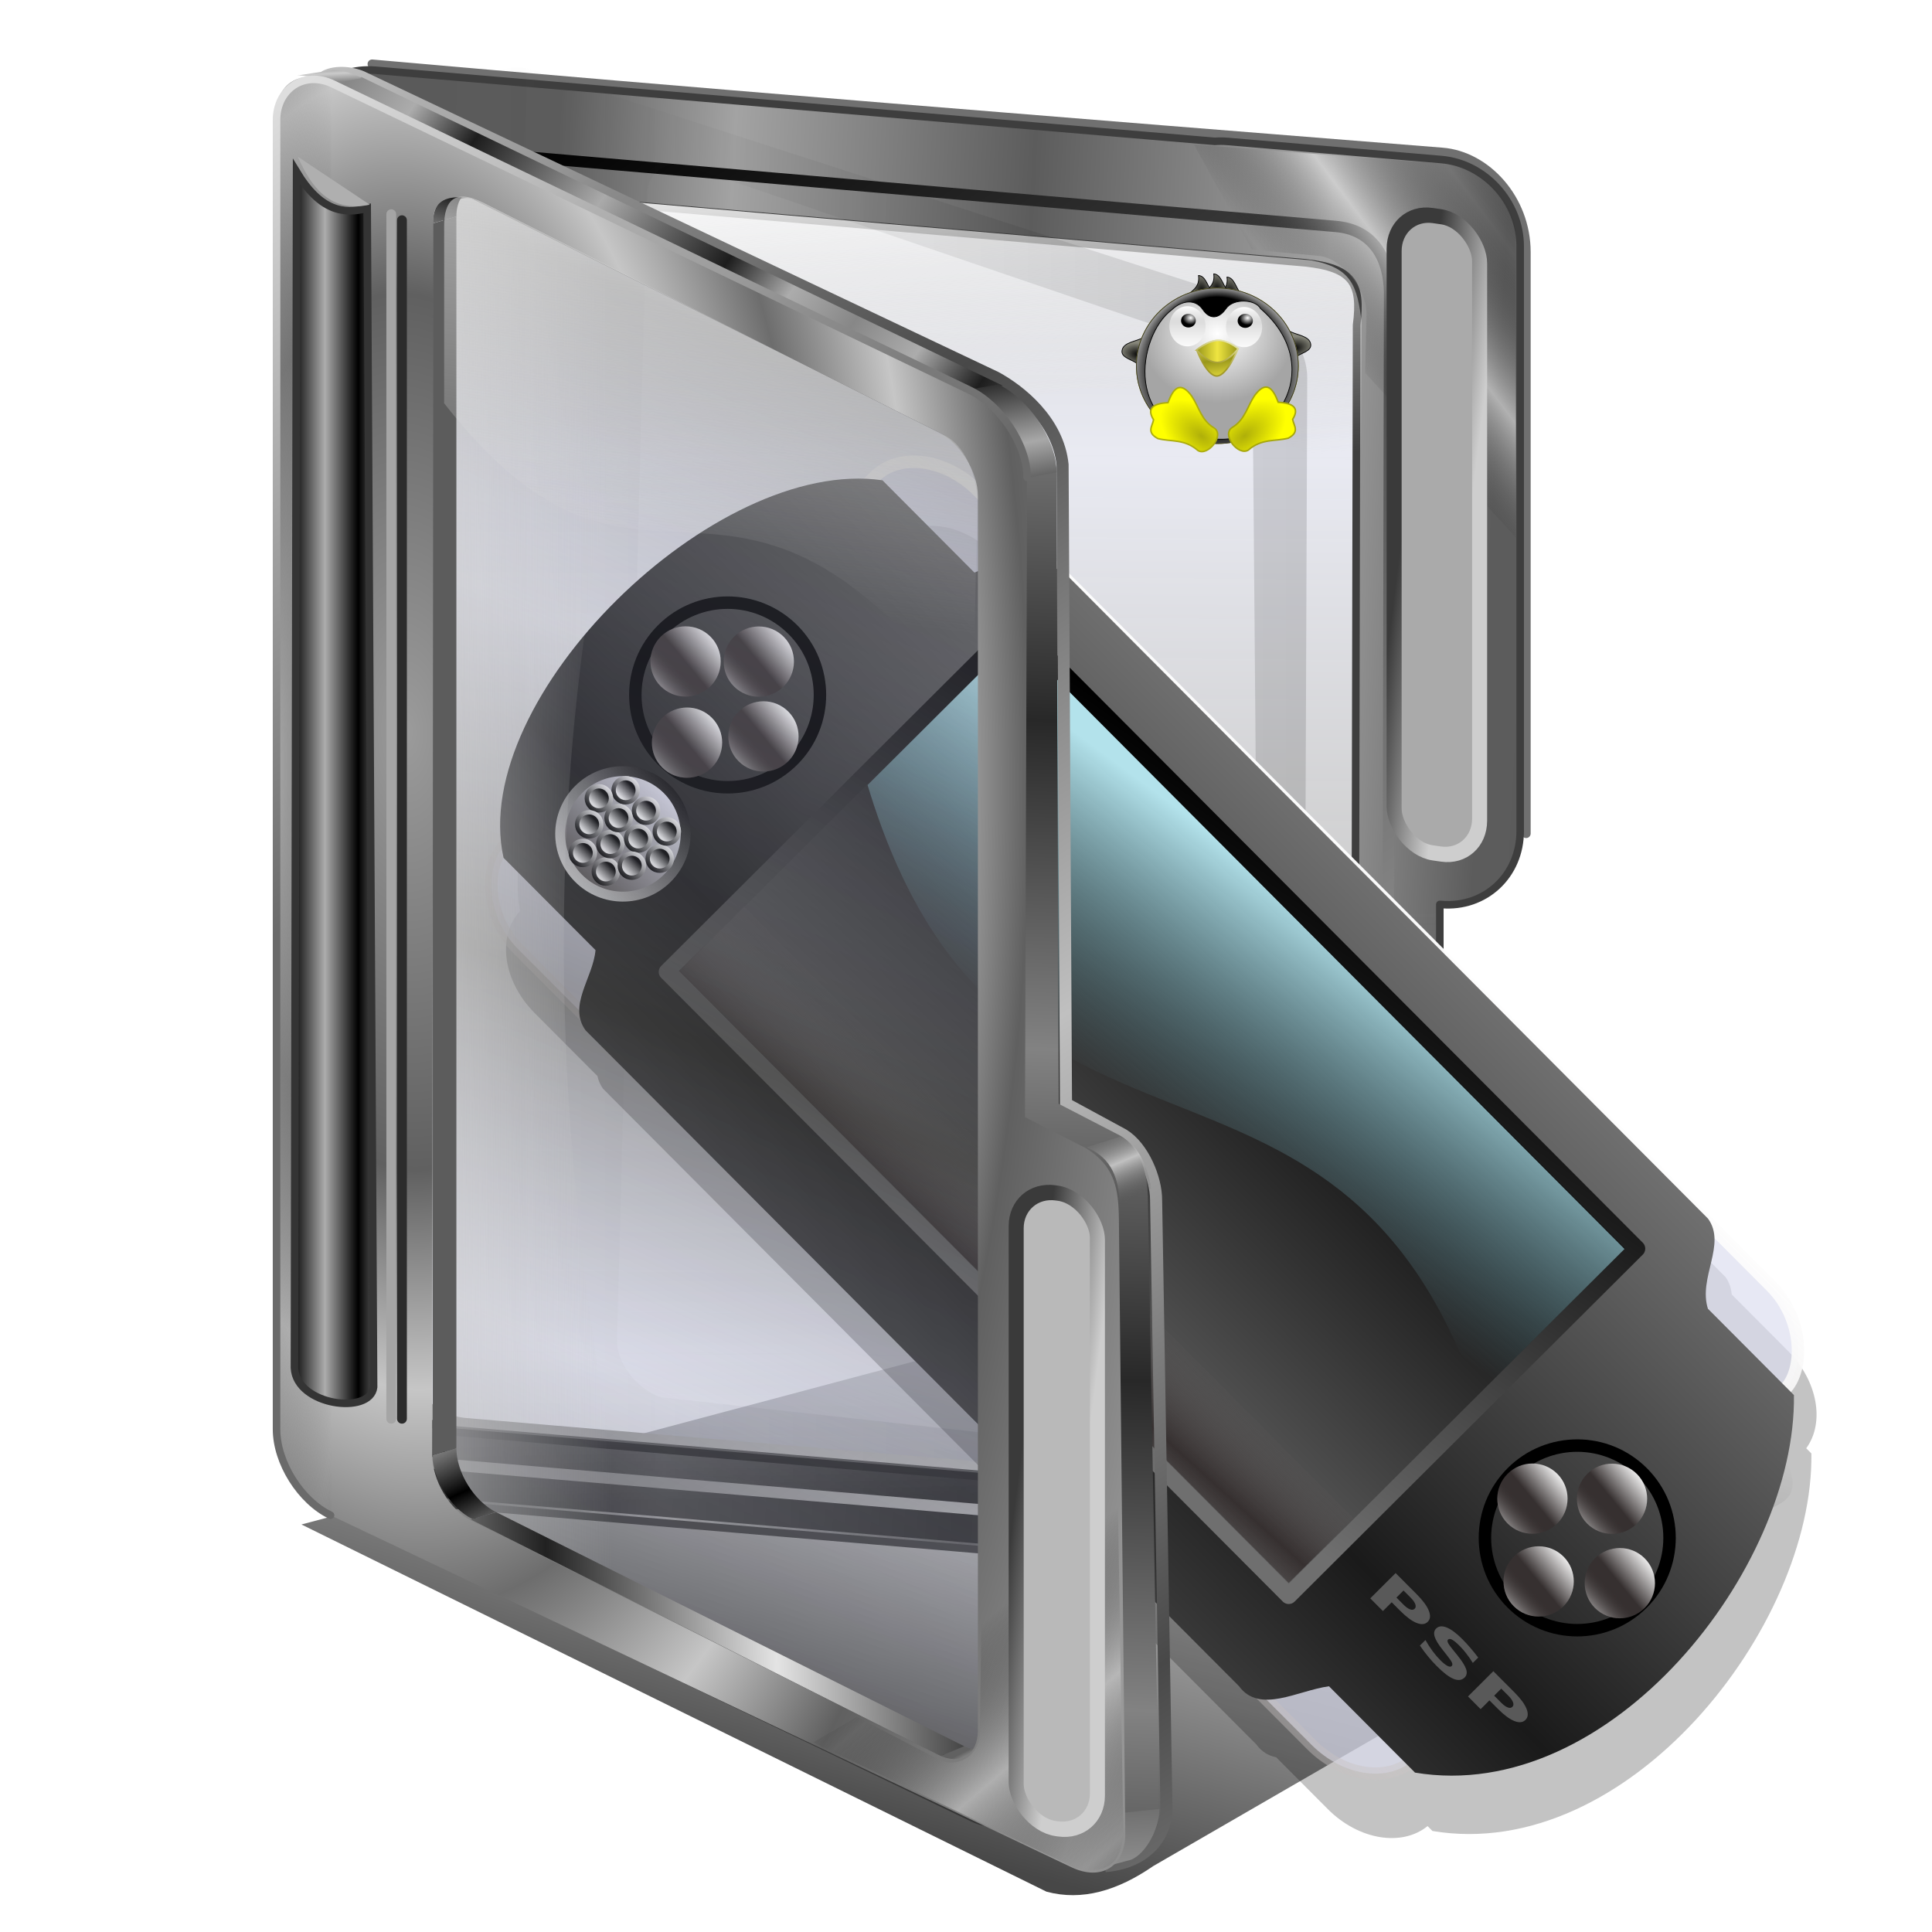 <?xml version="1.0" encoding="UTF-8" standalone="no"?>
<!-- Created with Inkscape (http://www.inkscape.org/) -->

<svg
   xmlns:dc="http://purl.org/dc/elements/1.1/"
   xmlns:cc="http://creativecommons.org/ns#"
   xmlns:rdf="http://www.w3.org/1999/02/22-rdf-syntax-ns#"
   xmlns:svg="http://www.w3.org/2000/svg"
   xmlns="http://www.w3.org/2000/svg"
   xmlns:xlink="http://www.w3.org/1999/xlink"
   xmlns:sodipodi="http://sodipodi.sourceforge.net/DTD/sodipodi-0.dtd"
   xmlns:inkscape="http://www.inkscape.org/namespaces/inkscape"
   id="svg2"
   sodipodi:version="0.32"
   inkscape:version="0.91 r13725"
   width="256"
   height="256"
   sodipodi:docname="folder_games_emulators.svg"
   inkscape:output_extension="org.inkscape.output.svg.inkscape"
   version="1.1">
  <defs
     id="defs5">
    <linearGradient
       inkscape:collect="always"
       id="linearGradient4625">
      <stop
         id="stop4627"
         stop-color="#000000"
         stop-opacity="0.721" />
      <stop
         offset="1"
         id="stop4629"
         stop-color="#000000"
         stop-opacity="0" />
    </linearGradient>
    <linearGradient
       inkscape:collect="always"
       id="linearGradient4467">
      <stop
         stop-opacity="0"
         stop-color="#77b4c2"
         id="stop4469" />
      <stop
         stop-opacity="1"
         stop-color="#b3e2eb"
         offset="1"
         id="stop4471" />
    </linearGradient>
    <linearGradient
       id="linearGradient3404"
       inkscape:collect="always">
      <stop
         id="stop3406"
         stop-color="#c4bebe"
         stop-opacity="0.404" />
      <stop
         id="stop3408"
         offset="1"
         stop-color="#ffffff"
         stop-opacity="1" />
    </linearGradient>
    <linearGradient
       inkscape:collect="always"
       id="linearGradient3607">
      <stop
         id="stop3609"
         stop-color="#636060"
         stop-opacity="1" />
      <stop
         offset="1"
         id="stop3611"
         stop-color="#e1e2ee"
         stop-opacity="1" />
    </linearGradient>
    <linearGradient
       inkscape:collect="always"
       id="linearGradient3533">
      <stop
         id="stop3535"
         stop-color="#ffffff"
         stop-opacity="1" />
      <stop
         offset="1"
         id="stop3537"
         stop-color="#000000"
         stop-opacity="1" />
    </linearGradient>
    <linearGradient
       inkscape:collect="always"
       id="linearGradient3525">
      <stop
         id="stop3527"
         stop-color="#000000"
         stop-opacity="1" />
      <stop
         offset="1"
         id="stop3529"
         stop-color="#ffffff"
         stop-opacity="1" />
    </linearGradient>
    <linearGradient
       inkscape:collect="always"
       id="linearGradient3515">
      <stop
         id="stop3517"
         stop-color="#000000"
         stop-opacity="1" />
      <stop
         offset="1"
         id="stop3519"
         stop-color="#dadada"
         stop-opacity="1" />
    </linearGradient>
    <linearGradient
       id="linearGradient3427"
       inkscape:collect="always">
      <stop
         id="stop3429"
         stop-color="#363030"
         stop-opacity="0" />
      <stop
         id="stop3431"
         offset="1"
         stop-color="#ffffff"
         stop-opacity="1" />
    </linearGradient>
    <linearGradient
       inkscape:collect="always"
       id="linearGradient3417">
      <stop
         id="stop3419"
         stop-color="#363030"
         stop-opacity="1" />
      <stop
         offset="1"
         id="stop3421"
         stop-color="#ffffff"
         stop-opacity="1" />
    </linearGradient>
    <linearGradient
       inkscape:collect="always"
       id="linearGradient3399">
      <stop
         id="stop3401"
         stop-color="#363030"
         stop-opacity="1" />
      <stop
         offset="1"
         id="stop3403"
         stop-color="#605d5d"
         stop-opacity="0" />
    </linearGradient>
    <linearGradient
       id="linearGradient3368"
       inkscape:collect="always">
      <stop
         id="stop3370"
         stop-color="#5f5f5f"
         stop-opacity="1" />
      <stop
         id="stop3372"
         offset="1"
         stop-color="#000000"
         stop-opacity="1" />
    </linearGradient>
    <linearGradient
       inkscape:collect="always"
       id="linearGradient3279">
      <stop
         id="stop3281"
         stop-color="#1a1a1a"
         stop-opacity="1" />
      <stop
         offset="1"
         id="stop3283"
         stop-color="#6f6f6f"
         stop-opacity="1" />
    </linearGradient>
    <linearGradient
       inkscape:collect="always"
       id="linearGradient3134">
      <stop
         id="stop3136"
         stop-color="#6f6f6f"
         stop-opacity="1" />
      <stop
         offset="1"
         id="stop3138"
         stop-color="#000000"
         stop-opacity="1" />
    </linearGradient>
    <linearGradient
       inkscape:collect="always"
       xlink:href="#linearGradient3404"
       id="linearGradient4479"
       gradientUnits="userSpaceOnUse"
       gradientTransform="matrix(0.826,0,0,0.826,-223.023,261.527)"
       x1="111.89"
       y1="153.31"
       x2="111.89"
       y2="38.867" />
    <linearGradient
       inkscape:collect="always"
       xlink:href="#linearGradient3279"
       id="linearGradient4481"
       gradientUnits="userSpaceOnUse"
       gradientTransform="matrix(0.583,0.585,-0.585,0.583,-352.841,31.926)"
       spreadMethod="reflect"
       x1="121.43"
       y1="108.4"
       x2="121.79"
       y2="30.19" />
    <linearGradient
       inkscape:collect="always"
       xlink:href="#linearGradient3368"
       id="linearGradient4483"
       gradientUnits="userSpaceOnUse"
       gradientTransform="translate(254.939,4.087)"
       x1="119.37"
       y1="131.73"
       x2="119.37"
       y2="53.14" />
    <linearGradient
       inkscape:collect="always"
       xlink:href="#linearGradient3134"
       id="linearGradient4485"
       gradientUnits="userSpaceOnUse"
       gradientTransform="translate(254.939,4.087)"
       x1="96.59"
       y1="142.05"
       x2="79.59"
       y2="50.05" />
    <linearGradient
       inkscape:collect="always"
       xlink:href="#linearGradient4467"
       id="linearGradient4487"
       gradientUnits="userSpaceOnUse"
       gradientTransform="translate(254.939,4.087)"
       x1="118.7"
       y1="96.24"
       x2="112.19"
       y2="53.11" />
    <linearGradient
       inkscape:collect="always"
       xlink:href="#linearGradient3399"
       id="linearGradient4489"
       gradientUnits="userSpaceOnUse"
       gradientTransform="translate(254.939,4.087)"
       spreadMethod="reflect"
       x1="112.58"
       y1="131.91"
       x2="111.85"
       y2="117.19" />
    <linearGradient
       inkscape:collect="always"
       xlink:href="#linearGradient3417"
       id="linearGradient4491"
       gradientUnits="userSpaceOnUse"
       x1="-201.09"
       y1="-0.983"
       x2="-199.25"
       y2="-20.491" />
    <linearGradient
       inkscape:collect="always"
       xlink:href="#linearGradient3427"
       id="linearGradient4493"
       gradientUnits="userSpaceOnUse"
       x1="-201.45"
       y1="4.075"
       x2="-202.14"
       y2="23.944" />
    <linearGradient
       inkscape:collect="always"
       xlink:href="#linearGradient3607"
       id="linearGradient4523"
       gradientUnits="userSpaceOnUse"
       x1="-44.755"
       y1="1.698"
       x2="-42.988"
       y2="-21.282" />
    <linearGradient
       inkscape:collect="always"
       xlink:href="#linearGradient3515"
       id="linearGradient4525"
       gradientUnits="userSpaceOnUse"
       x1="-43.713"
       y1="-25.291"
       x2="-45.45"
       y2="4.117" />
    <linearGradient
       inkscape:collect="always"
       xlink:href="#linearGradient3533"
       id="linearGradient4527"
       gradientUnits="userSpaceOnUse"
       x1="-20.521"
       y1="28.06"
       x2="-20.521"
       y2="25.634" />
    <linearGradient
       inkscape:collect="always"
       xlink:href="#linearGradient3525"
       id="linearGradient4529"
       gradientUnits="userSpaceOnUse"
       x1="-20.521"
       y1="29.07"
       x2="-20.521"
       y2="24.497" />
    <filter
       inkscape:collect="always"
       id="filter4637"
       x="-0.024"
       width="1.048"
       y="-0.024"
       height="1.048"
       color-interpolation-filters="sRGB">
      <feGaussianBlur
         inkscape:collect="always"
         id="feGaussianBlur4639"
         stdDeviation="1.738" />
    </filter>
    <linearGradient
       inkscape:collect="always"
       xlink:href="#linearGradient3417"
       id="linearGradient4276"
       gradientUnits="userSpaceOnUse"
       x1="-201.09"
       y1="-0.983"
       x2="-199.25"
       y2="-20.491" />
    <linearGradient
       inkscape:collect="always"
       xlink:href="#linearGradient3427"
       id="linearGradient4278"
       gradientUnits="userSpaceOnUse"
       x1="-201.45"
       y1="4.075"
       x2="-202.14"
       y2="23.944" />
    <linearGradient
       inkscape:collect="always"
       xlink:href="#linearGradient3417"
       id="linearGradient4280"
       gradientUnits="userSpaceOnUse"
       x1="-201.09"
       y1="-0.983"
       x2="-199.25"
       y2="-20.491" />
    <linearGradient
       inkscape:collect="always"
       xlink:href="#linearGradient3427"
       id="linearGradient4282"
       gradientUnits="userSpaceOnUse"
       x1="-201.45"
       y1="4.075"
       x2="-202.14"
       y2="23.944" />
    <linearGradient
       inkscape:collect="always"
       xlink:href="#linearGradient3417"
       id="linearGradient4284"
       gradientUnits="userSpaceOnUse"
       x1="-201.09"
       y1="-0.983"
       x2="-199.25"
       y2="-20.491" />
    <linearGradient
       inkscape:collect="always"
       xlink:href="#linearGradient3427"
       id="linearGradient4286"
       gradientUnits="userSpaceOnUse"
       x1="-201.45"
       y1="4.075"
       x2="-202.14"
       y2="23.944" />
    <linearGradient
       inkscape:collect="always"
       xlink:href="#linearGradient3417"
       id="linearGradient4288"
       gradientUnits="userSpaceOnUse"
       x1="-201.09"
       y1="-0.983"
       x2="-199.25"
       y2="-20.491" />
    <linearGradient
       inkscape:collect="always"
       xlink:href="#linearGradient3427"
       id="linearGradient4290"
       gradientUnits="userSpaceOnUse"
       x1="-201.45"
       y1="4.075"
       x2="-202.14"
       y2="23.944" />
    <linearGradient
       inkscape:collect="always"
       xlink:href="#linearGradient3417"
       id="linearGradient4292"
       gradientUnits="userSpaceOnUse"
       x1="-201.09"
       y1="-0.983"
       x2="-199.25"
       y2="-20.491" />
    <linearGradient
       inkscape:collect="always"
       xlink:href="#linearGradient3427"
       id="linearGradient4294"
       gradientUnits="userSpaceOnUse"
       x1="-201.45"
       y1="4.075"
       x2="-202.14"
       y2="23.944" />
    <linearGradient
       inkscape:collect="always"
       xlink:href="#linearGradient3417"
       id="linearGradient4296"
       gradientUnits="userSpaceOnUse"
       x1="-201.09"
       y1="-0.983"
       x2="-199.25"
       y2="-20.491" />
    <linearGradient
       inkscape:collect="always"
       xlink:href="#linearGradient3427"
       id="linearGradient4298"
       gradientUnits="userSpaceOnUse"
       x1="-201.45"
       y1="4.075"
       x2="-202.14"
       y2="23.944" />
    <linearGradient
       inkscape:collect="always"
       xlink:href="#linearGradient3417"
       id="linearGradient4300"
       gradientUnits="userSpaceOnUse"
       x1="-201.09"
       y1="-0.983"
       x2="-199.25"
       y2="-20.491" />
    <linearGradient
       inkscape:collect="always"
       xlink:href="#linearGradient3427"
       id="linearGradient4302"
       gradientUnits="userSpaceOnUse"
       x1="-201.45"
       y1="4.075"
       x2="-202.14"
       y2="23.944" />
    <linearGradient
       inkscape:collect="always"
       xlink:href="#linearGradient3533"
       id="linearGradient4304"
       gradientUnits="userSpaceOnUse"
       x1="-20.521"
       y1="28.06"
       x2="-20.521"
       y2="25.634" />
    <linearGradient
       inkscape:collect="always"
       xlink:href="#linearGradient3525"
       id="linearGradient4306"
       gradientUnits="userSpaceOnUse"
       x1="-20.521"
       y1="29.07"
       x2="-20.521"
       y2="24.497" />
    <linearGradient
       inkscape:collect="always"
       xlink:href="#linearGradient3533"
       id="linearGradient4308"
       gradientUnits="userSpaceOnUse"
       x1="-20.521"
       y1="28.06"
       x2="-20.521"
       y2="25.634" />
    <linearGradient
       inkscape:collect="always"
       xlink:href="#linearGradient3525"
       id="linearGradient4310"
       gradientUnits="userSpaceOnUse"
       x1="-20.521"
       y1="29.07"
       x2="-20.521"
       y2="24.497" />
    <linearGradient
       inkscape:collect="always"
       xlink:href="#linearGradient3533"
       id="linearGradient4312"
       gradientUnits="userSpaceOnUse"
       x1="-20.521"
       y1="28.06"
       x2="-20.521"
       y2="25.634" />
    <linearGradient
       inkscape:collect="always"
       xlink:href="#linearGradient3525"
       id="linearGradient4314"
       gradientUnits="userSpaceOnUse"
       x1="-20.521"
       y1="29.07"
       x2="-20.521"
       y2="24.497" />
    <linearGradient
       inkscape:collect="always"
       xlink:href="#linearGradient3533"
       id="linearGradient4316"
       gradientUnits="userSpaceOnUse"
       x1="-20.521"
       y1="28.06"
       x2="-20.521"
       y2="25.634" />
    <linearGradient
       inkscape:collect="always"
       xlink:href="#linearGradient3525"
       id="linearGradient4318"
       gradientUnits="userSpaceOnUse"
       x1="-20.521"
       y1="29.07"
       x2="-20.521"
       y2="24.497" />
    <linearGradient
       inkscape:collect="always"
       xlink:href="#linearGradient3533"
       id="linearGradient4320"
       gradientUnits="userSpaceOnUse"
       x1="-20.521"
       y1="28.06"
       x2="-20.521"
       y2="25.634" />
    <linearGradient
       inkscape:collect="always"
       xlink:href="#linearGradient3525"
       id="linearGradient4322"
       gradientUnits="userSpaceOnUse"
       x1="-20.521"
       y1="29.07"
       x2="-20.521"
       y2="24.497" />
    <linearGradient
       inkscape:collect="always"
       xlink:href="#linearGradient3533"
       id="linearGradient4324"
       gradientUnits="userSpaceOnUse"
       x1="-20.521"
       y1="28.06"
       x2="-20.521"
       y2="25.634" />
    <linearGradient
       inkscape:collect="always"
       xlink:href="#linearGradient3525"
       id="linearGradient4326"
       gradientUnits="userSpaceOnUse"
       x1="-20.521"
       y1="29.07"
       x2="-20.521"
       y2="24.497" />
    <linearGradient
       inkscape:collect="always"
       xlink:href="#linearGradient3533"
       id="linearGradient4328"
       gradientUnits="userSpaceOnUse"
       x1="-20.521"
       y1="28.06"
       x2="-20.521"
       y2="25.634" />
    <linearGradient
       inkscape:collect="always"
       xlink:href="#linearGradient3525"
       id="linearGradient4330"
       gradientUnits="userSpaceOnUse"
       x1="-20.521"
       y1="29.07"
       x2="-20.521"
       y2="24.497" />
    <linearGradient
       inkscape:collect="always"
       xlink:href="#linearGradient3533"
       id="linearGradient4332"
       gradientUnits="userSpaceOnUse"
       x1="-20.521"
       y1="28.06"
       x2="-20.521"
       y2="25.634" />
    <linearGradient
       inkscape:collect="always"
       xlink:href="#linearGradient3525"
       id="linearGradient4334"
       gradientUnits="userSpaceOnUse"
       x1="-20.521"
       y1="29.07"
       x2="-20.521"
       y2="24.497" />
    <linearGradient
       inkscape:collect="always"
       xlink:href="#linearGradient3533"
       id="linearGradient4336"
       gradientUnits="userSpaceOnUse"
       x1="-20.521"
       y1="28.06"
       x2="-20.521"
       y2="25.634" />
    <linearGradient
       inkscape:collect="always"
       xlink:href="#linearGradient3525"
       id="linearGradient4338"
       gradientUnits="userSpaceOnUse"
       x1="-20.521"
       y1="29.07"
       x2="-20.521"
       y2="24.497" />
    <linearGradient
       inkscape:collect="always"
       xlink:href="#linearGradient3533"
       id="linearGradient4340"
       gradientUnits="userSpaceOnUse"
       x1="-20.521"
       y1="28.06"
       x2="-20.521"
       y2="25.634" />
    <linearGradient
       inkscape:collect="always"
       xlink:href="#linearGradient3525"
       id="linearGradient4342"
       gradientUnits="userSpaceOnUse"
       x1="-20.521"
       y1="29.07"
       x2="-20.521"
       y2="24.497" />
    <linearGradient
       inkscape:collect="always"
       xlink:href="#linearGradient3533"
       id="linearGradient4344"
       gradientUnits="userSpaceOnUse"
       x1="-20.521"
       y1="28.06"
       x2="-20.521"
       y2="25.634" />
    <linearGradient
       inkscape:collect="always"
       xlink:href="#linearGradient3525"
       id="linearGradient4346"
       gradientUnits="userSpaceOnUse"
       x1="-20.521"
       y1="29.07"
       x2="-20.521"
       y2="24.497" />
    <linearGradient
       id="linearGradient4390"
       inkscape:collect="always">
      <stop
         stop-opacity="0"
         stop-color="#a3a3a3"
         id="stop4392" />
      <stop
         stop-opacity="0.635"
         stop-color="#101010"
         id="stop4394"
         offset="1" />
    </linearGradient>
    <linearGradient
       id="linearGradient4378">
      <stop
         id="stop4380"
         stop-color="#595959"
         stop-opacity="1" />
      <stop
         offset="0.304"
         id="stop4382"
         stop-color="#5c5c5c"
         stop-opacity="1" />
      <stop
         id="stop4384"
         offset="0.561"
         stop-color="#a3a3a3"
         stop-opacity="1" />
      <stop
         id="stop4386"
         offset="1"
         stop-color="#5c5c5c"
         stop-opacity="1" />
    </linearGradient>
    <linearGradient
       inkscape:collect="always"
       id="linearGradient4386">
      <stop
         id="stop4388"
         stop-color="#666666"
         stop-opacity="0" />
      <stop
         offset="1"
         id="stop4390"
         stop-color="#e7e7e7"
         stop-opacity="0.612" />
    </linearGradient>
    <linearGradient
       inkscape:collect="always"
       id="linearGradient4322-3">
      <stop
         id="stop4324"
         stop-color="#424242"
         stop-opacity="0.26" />
      <stop
         offset="1"
         id="stop4326"
         stop-color="#b6bad4"
         stop-opacity="0.304" />
    </linearGradient>
    <linearGradient
       id="linearGradient4303"
       inkscape:collect="always">
      <stop
         stop-opacity="1"
         stop-color="#c0c0c0"
         id="stop4308" />
      <stop
         stop-opacity="1"
         stop-color="#484848"
         id="stop4310"
         offset="1" />
    </linearGradient>
    <linearGradient
       id="linearGradient4294-5"
       inkscape:collect="always">
      <stop
         stop-opacity="1"
         stop-color="#dedede"
         id="stop4296" />
      <stop
         stop-opacity="1"
         stop-color="#6a6a6a"
         id="stop4298"
         offset="1" />
    </linearGradient>
    <linearGradient
       id="linearGradient4284-6"
       inkscape:collect="always">
      <stop
         stop-opacity="0"
         stop-color="#000000"
         id="stop4287" />
      <stop
         stop-opacity="0.612"
         stop-color="#e7e7e7"
         id="stop4289"
         offset="1" />
    </linearGradient>
    <linearGradient
       id="linearGradient4317"
       inkscape:collect="always">
      <stop
         stop-opacity="0.403"
         stop-color="#424242"
         id="stop4319" />
      <stop
         stop-opacity="0.182"
         stop-color="#9396b5"
         id="stop4322"
         offset="1" />
    </linearGradient>
    <linearGradient
       id="linearGradient4310-2">
      <stop
         stop-opacity="1"
         stop-color="#cecece"
         id="stop4312" />
      <stop
         stop-opacity="1"
         stop-color="#3a3a3a"
         id="stop4314"
         offset="1" />
    </linearGradient>
    <linearGradient
       id="linearGradient4290-9">
      <stop
         id="stop4292"
         stop-color="#a8a8a8"
         stop-opacity="1" />
      <stop
         id="stop4294"
         offset="1"
         stop-color="#272727"
         stop-opacity="1" />
    </linearGradient>
    <linearGradient
       inkscape:collect="always"
       id="linearGradient4282-1">
      <stop
         id="stop4286"
         stop-color="#000000"
         stop-opacity="0" />
      <stop
         offset="1"
         id="stop4288"
         stop-color="#c9c9c9"
         stop-opacity="0.612" />
    </linearGradient>
    <linearGradient
       id="linearGradient4273"
       inkscape:collect="always">
      <stop
         stop-opacity="0.579"
         stop-color="#dfdfdf"
         id="stop4275" />
      <stop
         stop-opacity="0"
         stop-color="#dfdfdf"
         id="stop4277"
         offset="1" />
    </linearGradient>
    <linearGradient
       id="linearGradient4331">
      <stop
         stop-opacity="1"
         stop-color="#616161"
         id="stop4333" />
      <stop
         stop-opacity="1"
         stop-color="#cbcbcb"
         id="stop4335"
         offset="1" />
    </linearGradient>
    <linearGradient
       id="linearGradient4325">
      <stop
         stop-opacity="1"
         stop-color="#bababa"
         id="stop4327" />
      <stop
         stop-opacity="1"
         stop-color="#000000"
         id="stop4329"
         offset="1" />
    </linearGradient>
    <linearGradient
       id="linearGradient4319">
      <stop
         stop-opacity="1"
         stop-color="#a6a6a6"
         id="stop4321" />
      <stop
         stop-opacity="0"
         stop-color="#666666"
         offset="1"
         id="stop4323" />
    </linearGradient>
    <linearGradient
       id="linearGradient4297">
      <stop
         stop-opacity="1"
         stop-color="#9b9b9b"
         id="stop4299" />
      <stop
         stop-opacity="1"
         stop-color="#606060"
         id="stop4302"
         offset="0.5" />
      <stop
         stop-opacity="1"
         stop-color="#c6c6c6"
         offset="0.75"
         id="stop4305" />
      <stop
         stop-opacity="1"
         stop-color="#6d6d6d"
         offset="1"
         id="stop4307" />
    </linearGradient>
    <linearGradient
       id="linearGradient4302-2"
       inkscape:collect="always">
      <stop
         stop-opacity="0"
         stop-color="#3e3e3e"
         id="stop4304" />
      <stop
         stop-opacity="0.157"
         stop-color="#000000"
         id="stop4306"
         offset="1" />
    </linearGradient>
    <linearGradient
       id="linearGradient4279"
       inkscape:collect="always">
      <stop
         stop-opacity="1"
         stop-color="#c1c1c1"
         id="stop4281" />
      <stop
         stop-opacity="0"
         stop-color="#555555"
         id="stop4284"
         offset="1" />
    </linearGradient>
    <linearGradient
       id="linearGradient4372">
      <stop
         stop-opacity="1"
         stop-color="#8c8c8c"
         id="stop4374" />
      <stop
         stop-opacity="1"
         stop-color="#707070"
         offset="1"
         id="stop4376" />
    </linearGradient>
    <linearGradient
       id="linearGradient4350"
       inkscape:collect="always">
      <stop
         stop-opacity="1"
         stop-color="#acacac"
         id="stop4352" />
      <stop
         stop-opacity="1"
         stop-color="#000000"
         id="stop4354"
         offset="1" />
    </linearGradient>
    <linearGradient
       id="linearGradient4342-7">
      <stop
         stop-opacity="1"
         stop-color="#828282"
         id="stop4344" />
      <stop
         stop-opacity="1"
         stop-color="#282828"
         offset="1"
         id="stop4346" />
    </linearGradient>
    <linearGradient
       id="linearGradient4336-0">
      <stop
         stop-opacity="1"
         stop-color="#616161"
         id="stop4338" />
      <stop
         stop-opacity="1"
         stop-color="#e4e4e4"
         offset="1"
         id="stop4340" />
    </linearGradient>
    <linearGradient
       id="linearGradient4299">
      <stop
         stop-opacity="1"
         stop-color="#ffffff"
         id="stop4301" />
      <stop
         stop-opacity="0"
         stop-color="#dddddd"
         id="stop4303"
         offset="1" />
    </linearGradient>
    <linearGradient
       id="linearGradient4293">
      <stop
         stop-opacity="0.646"
         stop-color="#d1d1d1"
         id="stop4295" />
      <stop
         stop-opacity="0"
         stop-color="#c9c9c9"
         offset="1"
         id="stop4297" />
    </linearGradient>
    <linearGradient
       id="linearGradient3877">
      <stop
         stop-opacity="1"
         stop-color="#212121"
         id="stop3879" />
      <stop
         stop-opacity="1"
         stop-color="#e4e4e4"
         id="stop3881"
         offset="1" />
    </linearGradient>
    <linearGradient
       id="linearGradient3871">
      <stop
         stop-opacity="1"
         stop-color="#d8d8d8"
         id="stop3873" />
      <stop
         stop-opacity="1"
         stop-color="#252525"
         offset="1"
         id="stop3875" />
    </linearGradient>
    <linearGradient
       id="linearGradient3863">
      <stop
         stop-opacity="1"
         stop-color="#aaaaaa"
         id="stop3865" />
      <stop
         stop-opacity="1"
         stop-color="#1d1d1d"
         offset="0.5"
         id="stop3350" />
      <stop
         stop-opacity="1"
         stop-color="#acacac"
         id="stop3352"
         offset="0.75" />
      <stop
         stop-opacity="1"
         stop-color="#878787"
         id="stop3867"
         offset="1" />
    </linearGradient>
    <linearGradient
       id="linearGradient3831">
      <stop
         stop-opacity="1"
         stop-color="#000000"
         id="stop3833" />
      <stop
         stop-opacity="1"
         stop-color="#a7a7a7"
         offset="1"
         id="stop3835" />
    </linearGradient>
    <linearGradient
       id="linearGradient3803">
      <stop
         stop-opacity="1"
         stop-color="#909090"
         id="stop3805" />
      <stop
         stop-opacity="1"
         stop-color="#000000"
         id="stop3807"
         offset="1" />
    </linearGradient>
    <linearGradient
       y2="893.58"
       x2="736.83"
       y1="886.38"
       x1="730.24"
       gradientUnits="userSpaceOnUse"
       id="linearGradient2708"
       xlink:href="#linearGradient4336-0"
       inkscape:collect="always" />
    <linearGradient
       y2="888.36"
       x2="592.15"
       y1="893.82"
       x1="432.77"
       spreadMethod="reflect"
       gradientUnits="userSpaceOnUse"
       id="linearGradient2710"
       xlink:href="#linearGradient3877"
       inkscape:collect="always" />
    <linearGradient
       y2="877.63"
       x2="388.21"
       y1="856.65"
       x1="369.98"
       spreadMethod="reflect"
       gradientUnits="userSpaceOnUse"
       id="linearGradient2712"
       xlink:href="#linearGradient3803"
       inkscape:collect="always" />
    <linearGradient
       y2="121.26"
       x2="385.72"
       y1="79.991"
       x1="378.99"
       gradientUnits="userSpaceOnUse"
       id="linearGradient2716"
       xlink:href="#linearGradient3831"
       inkscape:collect="always" />
    <linearGradient
       y2="176.69"
       x2="276.08"
       y1="185.27"
       x1="276.56"
       spreadMethod="reflect"
       gradientUnits="userSpaceOnUse"
       id="linearGradient2718"
       xlink:href="#linearGradient4331"
       inkscape:collect="always" />
    <linearGradient
       y2="347.28"
       x2="580.59"
       y1="248.79"
       x1="440.3"
       spreadMethod="reflect"
       gradientUnits="userSpaceOnUse"
       id="linearGradient2720"
       xlink:href="#linearGradient3863"
       inkscape:collect="always" />
    <linearGradient
       y2="577.18"
       x2="696.37"
       y1="780.61"
       x1="689.78"
       spreadMethod="reflect"
       gradientUnits="userSpaceOnUse"
       id="linearGradient2724"
       xlink:href="#linearGradient4342-7"
       inkscape:collect="always" />
    <linearGradient
       gradientTransform="translate(62.137,18.509)"
       y2="1233.69"
       x2="708.13"
       y1="1265.74"
       x1="709.47"
       spreadMethod="reflect"
       gradientUnits="userSpaceOnUse"
       id="linearGradient2726"
       xlink:href="#linearGradient4372"
       inkscape:collect="always" />
    <linearGradient
       gradientTransform="matrix(0.214,0,0,0.214,222.873,-56.636)"
       y2="362.43"
       x2="934.11"
       y1="367.34"
       x1="974.08"
       gradientUnits="userSpaceOnUse"
       id="linearGradient3302"
       xlink:href="#linearGradient4310-2"
       inkscape:collect="always" />
    <radialGradient
       r="232.39"
       fy="671.2"
       fx="245.43"
       cy="671.2"
       cx="245.43"
       spreadMethod="reflect"
       gradientTransform="matrix(0.049,0,0,0.5,-119.908,-235.023)"
       gradientUnits="userSpaceOnUse"
       id="radialGradient3311"
       xlink:href="#linearGradient4319"
       inkscape:collect="always" />
    <radialGradient
       r="232.39"
       fy="663.51"
       fx="317.56"
       cy="663.51"
       cx="317.56"
       spreadMethod="reflect"
       gradientTransform="matrix(0.236,-0.006,0.012,0.5,-173.461,-233.763)"
       gradientUnits="userSpaceOnUse"
       id="radialGradient3314"
       xlink:href="#linearGradient4297"
       inkscape:collect="always" />
    <linearGradient
       y2="736.21"
       x2="427.92"
       y1="736.65"
       x1="303.35"
       gradientTransform="matrix(0.214,0,0,0.214,-155.364,-30.214)"
       gradientUnits="userSpaceOnUse"
       id="linearGradient3339"
       xlink:href="#linearGradient4293"
       inkscape:collect="always" />
    <linearGradient
       gradientTransform="matrix(0.214,0,0,0.214,222.303,-24.645)"
       y2="271.25"
       x2="355.35"
       y1="1060.94"
       x1="907.3"
       gradientUnits="userSpaceOnUse"
       id="linearGradient3343"
       xlink:href="#linearGradient3871"
       inkscape:collect="always" />
    <linearGradient
       y2="271.25"
       x2="355.35"
       y1="1031.92"
       x1="879.6"
       gradientTransform="matrix(0.227,0,0,0.227,214.879,-32.787)"
       gradientUnits="userSpaceOnUse"
       id="linearGradient3346"
       xlink:href="#linearGradient4325"
       inkscape:collect="always" />
    <linearGradient
       y2="447.21"
       x2="704.84"
       y1="406"
       x1="696.93"
       spreadMethod="reflect"
       gradientUnits="userSpaceOnUse"
       id="linearGradient3354"
       xlink:href="#linearGradient4290-9"
       inkscape:collect="always" />
    <linearGradient
       gradientTransform="matrix(0.241,0,0,0.241,240.725,9.135)"
       spreadMethod="reflect"
       gradientUnits="userSpaceOnUse"
       y2="544.09"
       x2="513.65"
       y1="524.1"
       x1="138.06"
       id="linearGradient3362"
       xlink:href="#linearGradient4378"
       inkscape:collect="always" />
    <linearGradient
       gradientTransform="translate(-152.877,-6.166)"
       spreadMethod="reflect"
       gradientUnits="userSpaceOnUse"
       y2="107.78"
       x2="55.785"
       y1="107.78"
       x1="51.38"
       id="linearGradient4356"
       xlink:href="#linearGradient4350"
       inkscape:collect="always" />
    <linearGradient
       y2="362.43"
       x2="934.11"
       y1="367.34"
       x1="974.08"
       gradientTransform="matrix(0.214,0,0,0.214,-210.532,125.901)"
       gradientUnits="userSpaceOnUse"
       id="linearGradient4360"
       xlink:href="#linearGradient4310-2"
       inkscape:collect="always" />
    <linearGradient
       gradientTransform="translate(230.188,-1.735)"
       gradientUnits="userSpaceOnUse"
       y2="69.34"
       x2="134.98"
       y1="23.68"
       x1="131.29"
       id="linearGradient4370"
       xlink:href="#linearGradient4299"
       inkscape:collect="always" />
    <filter
       color-interpolation-filters="sRGB"
       height="1.087"
       y="-0.043"
       width="1.033"
       x="-0.017"
       id="filter4277"
       inkscape:collect="always">
      <feGaussianBlur
         stdDeviation="1.366"
         id="feGaussianBlur4279"
         inkscape:collect="always" />
    </filter>
    <linearGradient
       gradientTransform="translate(-12.386,6.254)"
       gradientUnits="userSpaceOnUse"
       y2="156.1"
       x2="135.18"
       y1="232.75"
       x1="114.17"
       id="linearGradient4287"
       xlink:href="#linearGradient4625"
       inkscape:collect="always" />
    <linearGradient
       gradientTransform="translate(-149.404,2.268)"
       spreadMethod="reflect"
       gradientUnits="userSpaceOnUse"
       y2="155.25"
       x2="156.39"
       y1="150.4"
       x1="154.35"
       id="linearGradient4286-9"
       xlink:href="#linearGradient4279"
       inkscape:collect="always" />
    <linearGradient
       gradientTransform="translate(-149.404,2.268)"
       spreadMethod="reflect"
       gradientUnits="userSpaceOnUse"
       y2="227.18"
       x2="142.92"
       y1="214.42"
       x1="132.03"
       id="linearGradient4296-3"
       xlink:href="#linearGradient4282-1"
       inkscape:collect="always" />
    <linearGradient
       gradientTransform="matrix(0.998,0.058,0.058,-0.998,266.494,262.365)"
       y2="227.18"
       x2="142.92"
       y1="218.58"
       x1="132.75"
       spreadMethod="reflect"
       gradientUnits="userSpaceOnUse"
       id="linearGradient4300-6"
       xlink:href="#linearGradient4284-6"
       inkscape:collect="always" />
    <linearGradient
       gradientTransform="translate(9.966,-0.819)"
       gradientUnits="userSpaceOnUse"
       y2="119.43"
       x2="177.67"
       y1="119.43"
       x1="53.04"
       id="linearGradient4308-0"
       xlink:href="#linearGradient4302-2"
       inkscape:collect="always" />
    <linearGradient
       gradientTransform="translate(-149.404,2.268)"
       gradientUnits="userSpaceOnUse"
       y2="75.73"
       x2="93.42"
       y1="25.1"
       x1="99.92"
       id="linearGradient4280-6"
       xlink:href="#linearGradient4273"
       inkscape:collect="always" />
    <filter
       color-interpolation-filters="sRGB"
       height="1.02"
       y="0"
       width="1.031"
       x="-0.015"
       id="filter4278"
       inkscape:collect="always">
      <feGaussianBlur
         stdDeviation="0.806"
         id="feGaussianBlur4280"
         inkscape:collect="always" />
    </filter>
    <linearGradient
       gradientTransform="translate(-149.404,2.268)"
       spreadMethod="reflect"
       gradientUnits="userSpaceOnUse"
       y2="80.79"
       x2="82.37"
       y1="121.08"
       x1="64.769"
       id="linearGradient4324-2"
       xlink:href="#linearGradient4317"
       inkscape:collect="always" />
    <linearGradient
       gradientTransform="translate(-149.404,2.268)"
       gradientUnits="userSpaceOnUse"
       y2="89.62"
       x2="86.969"
       y1="14.353"
       x1="35.525"
       id="linearGradient4301"
       xlink:href="#linearGradient4294-5"
       inkscape:collect="always" />
    <linearGradient
       spreadMethod="reflect"
       gradientTransform="translate(-149.404,2.268)"
       gradientUnits="userSpaceOnUse"
       y2="73.33"
       x2="88.03"
       y1="5.703"
       x1="45.662"
       id="linearGradient4312-6"
       xlink:href="#linearGradient4303"
       inkscape:collect="always" />
    <linearGradient
       gradientTransform="translate(231.393,6.699)"
       spreadMethod="reflect"
       gradientUnits="userSpaceOnUse"
       y2="57.57"
       x2="135.89"
       y1="117.26"
       x1="135.33"
       id="linearGradient4320-1"
       xlink:href="#linearGradient4322-3"
       inkscape:collect="always" />
    <linearGradient
       inkscape:collect="always"
       id="linearGradient2888">
      <stop
         id="stop2890"
         stop-color="black"
         stop-opacity="1" />
      <stop
         offset="1"
         id="stop2892"
         stop-color="#86867a"
         stop-opacity="1" />
    </linearGradient>
    <linearGradient
       inkscape:collect="always"
       id="linearGradient2864">
      <stop
         id="stop2866"
         stop-color="#afaf09"
         stop-opacity="1" />
      <stop
         offset="1"
         id="stop2868"
         stop-color="yellow"
         stop-opacity="1" />
    </linearGradient>
    <linearGradient
       inkscape:collect="always"
       id="linearGradient2854">
      <stop
         id="stop2856"
         stop-color="#a29929"
         stop-opacity="1" />
      <stop
         offset="1"
         id="stop2858"
         stop-color="#e8e7b2"
         stop-opacity="1" />
    </linearGradient>
    <linearGradient
       inkscape:collect="always"
       id="linearGradient2836">
      <stop
         id="stop2838"
         stop-color="#efe541"
         stop-opacity="1" />
      <stop
         offset="1"
         id="stop2840"
         stop-color="#98961a"
         stop-opacity="1" />
    </linearGradient>
    <linearGradient
       id="linearGradient2798"
       inkscape:collect="always">
      <stop
         id="stop2800"
         stop-color="white"
         stop-opacity="0" />
      <stop
         id="stop2802"
         offset="1"
         stop-color="white"
         stop-opacity="1" />
    </linearGradient>
    <linearGradient
       inkscape:collect="always"
       id="linearGradient2788">
      <stop
         id="stop2790"
         stop-color="white"
         stop-opacity="1" />
      <stop
         offset="1"
         id="stop2792"
         stop-color="#c4c4c4"
         stop-opacity="1" />
    </linearGradient>
    <linearGradient
       inkscape:collect="always"
       id="linearGradient2778">
      <stop
         id="stop2780"
         stop-color="white"
         stop-opacity="1" />
      <stop
         offset="1"
         id="stop2782"
         stop-color="#a5a5a5"
         stop-opacity="1" />
    </linearGradient>
    <linearGradient
       id="linearGradient2762">
      <stop
         id="stop2764"
         stop-color="white"
         stop-opacity="1" />
      <stop
         id="stop2770"
         offset="0.5"
         stop-color="white"
         stop-opacity="1" />
      <stop
         offset="0.75"
         id="stop2772"
         stop-color="black"
         stop-opacity="1" />
      <stop
         offset="1"
         id="stop2766"
         stop-color="#aaa"
         stop-opacity="1" />
    </linearGradient>
    <radialGradient
       inkscape:collect="always"
       xlink:href="#linearGradient2888"
       id="radialGradient2934"
       gradientUnits="userSpaceOnUse"
       gradientTransform="matrix(-0.956,0.149,0.249,1.592,168.152,-1.887)"
       cx="24.699"
       cy="13.06"
       fx="24.699"
       fy="13.06"
       r="14.989" />
    <radialGradient
       inkscape:collect="always"
       xlink:href="#linearGradient2888"
       id="radialGradient2936"
       gradientUnits="userSpaceOnUse"
       gradientTransform="matrix(-0.956,0.149,0.249,1.592,150.765,-6.101)"
       cx="24.699"
       cy="13.06"
       fx="24.699"
       fy="13.06"
       r="14.989" />
    <radialGradient
       inkscape:collect="always"
       xlink:href="#linearGradient2888"
       id="radialGradient2938"
       gradientUnits="userSpaceOnUse"
       gradientTransform="matrix(-0.956,0.149,0.249,1.592,130.745,-3.994)"
       cx="24.699"
       cy="13.06"
       fx="24.699"
       fy="13.06"
       r="14.989" />
    <radialGradient
       inkscape:collect="always"
       xlink:href="#linearGradient2888"
       id="radialGradient2940"
       gradientUnits="userSpaceOnUse"
       gradientTransform="matrix(-0.149,-0.956,-1.592,0.249,255.516,114.096)"
       cx="24.699"
       cy="13.06"
       fx="24.699"
       fy="13.06"
       r="14.989" />
    <radialGradient
       inkscape:collect="always"
       xlink:href="#linearGradient2888"
       id="radialGradient2942"
       gradientUnits="userSpaceOnUse"
       gradientTransform="matrix(0.149,-0.956,1.592,0.249,2.645,122.525)"
       cx="24.699"
       cy="13.06"
       fx="24.699"
       fy="13.06"
       r="14.989" />
    <radialGradient
       inkscape:collect="always"
       xlink:href="#linearGradient2762"
       id="radialGradient2944"
       gradientUnits="userSpaceOnUse"
       gradientTransform="matrix(1.049,-0.011,0.01,1.202,4.577,-23.361)"
       spreadMethod="reflect"
       cx="-117.75"
       cy="120.46"
       fx="-117.75"
       fy="68.07"
       r="100.81" />
    <radialGradient
       inkscape:collect="always"
       xlink:href="#linearGradient2778"
       id="radialGradient2946"
       gradientUnits="userSpaceOnUse"
       gradientTransform="matrix(-1.045,0.022,-0.02,-0.946,268.274,140.609)"
       cx="130.5"
       cy="72.32"
       fx="130.5"
       fy="72.32"
       r="95.6" />
    <linearGradient
       inkscape:collect="always"
       xlink:href="#linearGradient2788"
       id="linearGradient2948"
       gradientUnits="userSpaceOnUse"
       x1="94.83"
       y1="95.84"
       x2="94.83"
       y2="33.666" />
    <linearGradient
       inkscape:collect="always"
       xlink:href="#linearGradient2798"
       id="linearGradient2950"
       gradientUnits="userSpaceOnUse"
       x1="94.83"
       y1="58.43"
       x2="94.83"
       y2="38.934" />
    <radialGradient
       inkscape:collect="always"
       xlink:href="#linearGradient3533"
       id="radialGradient2956"
       gradientUnits="userSpaceOnUse"
       gradientTransform="matrix(-1.077,0.077,-0.066,-0.921,47,29.162)"
       cx="22.13"
       cy="15.841"
       fx="22.13"
       fy="15.841"
       r="13.698" />
    <linearGradient
       inkscape:collect="always"
       xlink:href="#linearGradient2836"
       id="linearGradient2960"
       gradientUnits="userSpaceOnUse"
       gradientTransform="translate(110.113,77.975)"
       spreadMethod="reflect"
       x1="20.284"
       y1="26.29"
       x2="47.42"
       y2="26.29" />
    <linearGradient
       inkscape:collect="always"
       xlink:href="#linearGradient2854"
       id="linearGradient2962"
       gradientUnits="userSpaceOnUse"
       x1="130.4"
       y1="117.7"
       x2="139.62"
       y2="82.71" />
    <radialGradient
       inkscape:collect="always"
       xlink:href="#linearGradient2864"
       id="radialGradient2964"
       gradientUnits="userSpaceOnUse"
       gradientTransform="matrix(-1.222,-0.968,0.544,-0.687,-202.892,187.386)"
       cx="-166.08"
       cy="201.83"
       fx="-166.08"
       fy="201.83"
       r="40.73" />
    <radialGradient
       inkscape:collect="always"
       xlink:href="#linearGradient2864"
       id="radialGradient2966"
       gradientUnits="userSpaceOnUse"
       gradientTransform="matrix(1.222,-0.968,-0.544,-0.687,478.729,186.859)"
       cx="-166.08"
       cy="201.83"
       fx="-166.08"
       fy="201.83"
       r="40.73" />
    <linearGradient
       inkscape:collect="always"
       xlink:href="#linearGradient2836"
       id="linearGradient4215"
       gradientUnits="userSpaceOnUse"
       gradientTransform="translate(110.113,77.975)"
       spreadMethod="reflect"
       x1="23.11"
       y1="59.1"
       x2="19.413"
       y2="32.23" />
    <linearGradient
       y2="234.07"
       x2="139.82"
       y1="224.13"
       x1="131.13"
       spreadMethod="reflect"
       gradientTransform="matrix(0.998,-0.058,0.058,0.998,254.897,-26.636)"
       gradientUnits="userSpaceOnUse"
       id="linearGradient4384"
       xlink:href="#linearGradient4386"
       inkscape:collect="always" />
    <linearGradient
       gradientTransform="translate(-0.567,-0.85)"
       gradientUnits="userSpaceOnUse"
       y2="204.19"
       x2="296.69"
       y1="128.05"
       x1="295.18"
       id="linearGradient4396"
       xlink:href="#linearGradient4390"
       inkscape:collect="always" />
    <linearGradient
       inkscape:collect="always"
       xlink:href="#linearGradient2788"
       id="linearGradient5101"
       gradientUnits="userSpaceOnUse"
       x1="94.83"
       y1="95.84"
       x2="94.83"
       y2="33.666" />
    <linearGradient
       inkscape:collect="always"
       xlink:href="#linearGradient2798"
       id="linearGradient5103"
       gradientUnits="userSpaceOnUse"
       x1="94.83"
       y1="58.43"
       x2="94.83"
       y2="38.934" />
    <radialGradient
       inkscape:collect="always"
       xlink:href="#linearGradient3533"
       id="radialGradient5105"
       gradientUnits="userSpaceOnUse"
       gradientTransform="matrix(-1.077,0.077,-0.066,-0.921,47,29.162)"
       cx="22.13"
       cy="15.841"
       fx="22.13"
       fy="15.841"
       r="13.698" />
    <linearGradient
       inkscape:collect="always"
       xlink:href="#linearGradient2854"
       id="linearGradient5107"
       gradientUnits="userSpaceOnUse"
       x1="130.4"
       y1="117.7"
       x2="139.62"
       y2="82.71" />
  </defs>
  <sodipodi:namedview
     inkscape:window-height="1056"
     inkscape:window-width="1920"
     inkscape:pageshadow="2"
     inkscape:pageopacity="0"
     guidetolerance="10.0"
     gridtolerance="10.0"
     objecttolerance="10.0"
     borderopacity="1.0"
     bordercolor="#666666"
     pagecolor="#ffffff"
     id="base"
     showguides="true"
     inkscape:guide-bbox="true"
     inkscape:zoom="3.5351562"
     inkscape:cx="128"
     inkscape:cy="128"
     inkscape:window-x="0"
     inkscape:window-y="0"
     inkscape:current-layer="svg2"
     showgrid="false"
     inkscape:window-maximized="1" />
  <path
     style="fill:url(#linearGradient4287);fill-opacity:1;fill-rule:evenodd;stroke:none;stroke-width:1;stroke-linecap:butt;stroke-linejoin:miter;stroke-opacity:1;filter:url(#filter4277)"
     d="m 39.945,202.003 98.723,48.654 c 4.715,1.269 9.429,-0.141 14.144,-3.394 l 83.165,-48.088 c 3.753,-2.133 0.073,-8.253 -4.249,-9.027 l -91.927,-14.734 z"
     id="path4263"
     inkscape:connector-curvature="0"
     sodipodi:nodetypes="ccccccc" />
  <g
     id="g4398"
     transform="translate(-233.585,-3.925)">
    <path
       style="fill:none;fill-opacity:1;stroke:#707070;stroke-width:1.2;stroke-linecap:round;stroke-linejoin:round;stroke-miterlimit:4;stroke-dasharray:none;stroke-opacity:1"
       inkscape:connector-curvature="0"
       d="m 435.805,114.373 0,-77.036 c 0,-7.076 -5.298,-12.783 -11.102,-13.245 -49.304,-3.926 -99.666,-7.948 -141.813,-11.684"
       id="path4300"
       sodipodi:nodetypes="cssc"
       stroke-miterlimit="4" />
    <path
       stroke-miterlimit="4"
       id="path3241"
       d="m 295.191,28.791 c -4.88,-0.414 -8.807,3.246 -8.807,8.2 l 0,146.732 c 0,4.955 3.926,9.274 8.807,9.687 l 109.865,9.312 c 4.88,0.414 8.807,-3.24 8.807,-8.194 l 0,-72.747 0.155,-75.115 c 0.834,-5.497 -0.508,-7.494 -6.768,-8.254 l -112.059,-9.62 z"
       sodipodi:nodetypes="cccccccccc"
       inkscape:connector-curvature="0"
       style="fill:url(#linearGradient4320-1);fill-opacity:1;stroke:none;stroke-width:5;stroke-linecap:round;stroke-linejoin:round;stroke-miterlimit:4;stroke-dasharray:none;stroke-opacity:1" />
    <path
       style="fill:none;fill-opacity:0.214;stroke:url(#linearGradient3343);stroke-width:1.7;stroke-linecap:round;stroke-linejoin:round;stroke-miterlimit:4;stroke-dasharray:none;stroke-opacity:1"
       stroke-miterlimit="4"
       sodipodi:nodetypes="ccccc"
       d="m 286.826,37.679 0.052,145.427 c 0,4.955 3.556,9.15 8.436,9.564 l 108.384,9.188 c 4.88,0.414 9.547,-2.376 9.547,-7.33"
       id="path3244"
       inkscape:connector-curvature="0" />
    <path
       style="fill:url(#linearGradient3362);fill-opacity:1;stroke:#3e3e3e;stroke-width:1;stroke-linecap:round;stroke-linejoin:round;stroke-miterlimit:4;stroke-dasharray:none;stroke-opacity:1"
       stroke-miterlimit="4"
       sodipodi:nodetypes="csscssccssccccccccccsccssc"
       id="rect2442"
       d="m 282.231,13.197 c -5.293,0.094 -9.395,4.262 -9.395,9.784 l 0,167.984 c 0,5.889 4.666,11.021 10.467,11.513 l 130.599,11.07 c 5.801,0.492 10.467,-3.854 10.467,-9.743 l 0,-80.039 0.181,0.013 c 5.801,0.492 10.467,-3.854 10.467,-9.743 l 0,-77.445 c 0,-5.889 -4.666,-11.034 -10.467,-11.526 l -28.339,-2.399 c -0.558,-0.047 -1.101,-0.046 -1.635,-0.007 L 283.303,13.23 c -0.363,-0.031 -0.719,-0.04 -1.072,-0.034 z m 11.379,15.902 c 0.297,-0.005 0.6,0.008 0.905,0.034 l 112.057,9.616 c 6.195,0.694 7.489,2.646 6.768,8.256 l -0.154,75.113 0,72.748 c 1e-5,4.955 -3.925,8.609 -8.805,8.196 l -109.865,-9.315 c -4.88,-0.414 -8.805,-4.729 -8.805,-9.683 l 0,-146.735 c 0,-4.645 3.448,-8.15 7.901,-8.229 z"
       inkscape:connector-curvature="0" />
    <path
       style="fill:url(#linearGradient4396);fill-opacity:1;stroke:none;stroke-width:1;stroke-linecap:round;stroke-linejoin:round;stroke-miterlimit:4;stroke-dasharray:none;stroke-opacity:1"
       inkscape:connector-curvature="0"
       d="m 412.618,121.267 0,72.748 c 10e-6,4.955 -3.925,8.609 -8.805,8.196 l -109.865,-9.315 c -4.88,-0.414 -8.805,-4.729 -8.805,-9.683 l 0,-66.142 c -3.268,1.011 -5.785,2.646 -12.873,3.969 l 0,69.076 c 0,5.889 4.666,11.021 10.467,11.513 l 130.599,11.07 c 5.801,0.492 10.467,-3.854 10.467,-9.743 l 0,-80.039 0.181,0.013 c -3.132,0.127 -6.554,-0.742 -11.365,-1.662 z"
       id="path4388"
       sodipodi:nodetypes="csccsccscssccc"
       stroke-miterlimit="4" />
    <path
       style="fill:none;fill-opacity:0.214;stroke:url(#linearGradient3346);stroke-width:1.5;stroke-linecap:round;stroke-linejoin:round;stroke-miterlimit:4;stroke-dasharray:none;stroke-opacity:1"
       stroke-miterlimit="4"
       id="path3254"
       d="m 291.994,23.748 c -5.163,-0.438 -9.317,3.434 -9.317,8.676 l 0,155.242 c 0,5.242 4.154,9.811 9.317,10.249 l 116.236,9.851 c 5.163,0.438 9.317,-3.428 9.317,-8.67 l 0,-76.966 0.164,-79.471 c -0.085,-4.558 -2.181,-8.315 -7.161,-8.733 z"
       sodipodi:nodetypes="cccccccccc"
       inkscape:connector-curvature="0" />
    <path
       style="fill:url(#linearGradient4370);fill-opacity:1;stroke:none;stroke-width:5;stroke-linecap:round;stroke-linejoin:round;stroke-miterlimit:4;stroke-dasharray:none;stroke-opacity:1"
       stroke-miterlimit="4"
       inkscape:connector-curvature="0"
       sodipodi:nodetypes="cccccccc"
       d="m 295.191,28.791 c -4.88,-0.414 -8.807,3.246 -8.807,8.2 l 0,24.261 c 65.184,40.385 66.46,-34.734 127.478,7.402 l 0,53.126 0.155,-75.115 c -0.603,-4.876 -1.309,-7.275 -6.768,-8.254 z"
       id="path4362" />
    <path
       d="m 399.455,37.006 8.837,0.82 c 2.713,0.148 6.552,4.151 6.363,8.003 l -0.185,7.499 20.017,21.856 -0.089,-39.206 c 0.513,-5.244 -4.316,-9.679 -9.177,-10.307 l -33.434,-2.604 z"
       id="path4298"
       inkscape:connector-curvature="0"
       sodipodi:nodetypes="ccccccccc"
       style="fill:url(#linearGradient4300-6);fill-opacity:1;fill-rule:evenodd;stroke:none;stroke-width:1;stroke-linecap:butt;stroke-linejoin:miter;stroke-opacity:1" />
    <rect
       style="fill:#aaaaaa;fill-opacity:1;stroke:url(#linearGradient3302);stroke-width:2.01;stroke-linecap:round;stroke-linejoin:round;stroke-miterlimit:4;stroke-dasharray:none;stroke-opacity:1"
       rx="5.161"
       stroke-miterlimit="4"
       transform="matrix(0.99,0.142,0,1,0,0)"
       ry="5.293"
       y="-28.25"
       x="422.54"
       height="84.45"
       width="11.442"
       id="rect3258" />
    <path
       style="fill:url(#linearGradient4384);fill-opacity:1;fill-rule:evenodd;stroke:none;stroke-width:1;stroke-linecap:butt;stroke-linejoin:miter;stroke-opacity:1"
       sodipodi:nodetypes="ccccccccc"
       inkscape:connector-curvature="0"
       id="path4382"
       d="m 388.162,202.37 15.6,0.7 c 4.438,1.7 10.291,-4.818 9.022,-9.827 l 0.271,-14.11 10.594,-18.284 -0.013,38.902 c 0.741,9.727 -4.012,13.63 -9.784,13.119 l -33.054,-2.411 z" />
  </g>
  <path
     id="path4289"
     d="m 67.849,8.953 c -2.848,0.245 -4.842,2.333 -4.842,5.53 l 0,168.567 c 0,4.263 3.537,8.843 7.931,10.263 l 107.349,11.029 c 4.394,1.42 11.249,0.25 11.049,-4.003 l -2.641,-56.277 c -0.048,-3.867 -0.553,-6.774 -4.794,-8.675 l -8.999,-3.133 0.313,-82.159 c 0.016,-4.264 -3.537,-8.843 -7.931,-10.263 L 70.938,9.346 c -1.098,-0.355 -2.14,-0.475 -3.089,-0.393 z M 89.028,21.844 c 0.764,-0.098 1.618,-0.01 2.525,0.299 l 68.616,23.401 c 3.225,1.1 5.796,4.523 5.822,7.677 l 1.134,136.313 c 0.026,3.154 -2.597,4.81 -5.822,3.71 l -73.719,-8.092 c -3.225,-1.1 -5.904,-4.524 -5.822,-7.677 l 3.969,-151.622 c 0.059,-2.266 1.346,-3.758 3.297,-4.009 z"
     inkscape:connector-curvature="0"
     sodipodi:nodetypes="sssccscccsccssccssccsss"
     stroke-miterlimit="4"
     style="fill:url(#linearGradient4308-0);fill-opacity:1;stroke:none;stroke-width:0.213;stroke-linecap:round;stroke-linejoin:round;stroke-miterlimit:4;stroke-opacity:1;filter:url(#filter4278)" />
  <path
     d="m 123.657,69.666 c -1.922,-0.07 -3.718,0.466 -5.115,1.625 -21.939,-2.434 -53.462,28.441 -49.637,49.426 -3.089,3.341 -2.261,9.3 1.943,13.52 l 8.32,8.35 c 0.117,0.568 0.341,1.128 0.736,1.676 l 86.574,86.891 c 0.727,0.995 1.619,1.492 2.613,1.689 l 6.85,6.873 c 4.084,4.099 9.821,5.019 13.219,2.25 l 0.648,0.65 c 25.881,4.322 50.535,-27.052 50.209,-50.025 l -0.682,-0.686 c 2.49,-3.419 1.524,-8.944 -2.439,-12.922 l -7.434,-7.459 c -0.068,-0.803 -0.298,-1.578 -0.824,-2.307 L 143.622,83.888 c -1.076,-0.725 -2.068,-1.221 -3.012,-1.547 l -8.807,-8.838 c -2.412,-2.421 -5.402,-3.738 -8.146,-3.838 z"
     id="rect3185"
     inkscape:connector-curvature="0"
     font-style="normal"
     stroke-miterlimit="4"
     style="font-style:normal;fill:#000000;fill-opacity:0.236;stroke:none;stroke-width:1.651;stroke-linecap:round;stroke-linejoin:round;stroke-miterlimit:4;stroke-dasharray:none;stroke-opacity:1;filter:url(#filter4637)" />
  <g
     id="g4575"
     transform="translate(479.431,-5.865)">
    <rect
       stroke-miterlimit="4"
       font-style="normal"
       id="rect4384"
       width="170.83"
       height="86.05"
       x="-207.84"
       y="297.83"
       ry="8.436"
       rx="10.967"
       transform="matrix(0.706,0.708,-0.708,0.706,0,0)"
       style="font-style:normal;fill:#dbddee;fill-opacity:0.683;stroke:url(#linearGradient4479);stroke-width:1.651;stroke-linecap:round;stroke-linejoin:round;stroke-miterlimit:4;stroke-dasharray:none;stroke-opacity:1" />
    <path
       stroke-miterlimit="4"
       font-style="normal"
       d="m -338.123,82.018 c -4.746,-3.197 -7.9,-2.112 -12.191,-0.282 l -12.186,-12.23 c -22.198,-3.22 -54.908,28.813 -50.208,50.025 l 12.186,12.23 c -0.315,3.658 -3.689,7.345 -1.317,10.631 l 86.574,86.89 c 2.727,3.734 7.762,0.588 11.932,0.022 l 11.4,11.441 c 25.881,4.322 50.534,-27.051 50.208,-50.025 l -11.399,-11.441 c -1.307,-4.134 2.494,-8.506 0.021,-11.932 l -85.019,-85.329 z"
       id="path4386"
       sodipodi:nodetypes="ccccccccccccc"
       inkscape:connector-curvature="0"
       style="font-style:normal;fill:url(#linearGradient4481);fill-opacity:1;stroke:none;stroke-width:2.7;stroke-linecap:round;stroke-linejoin:round;stroke-miterlimit:4;stroke-dasharray:none;stroke-opacity:1" />
    <g
       font-style="normal"
       id="g4388"
       transform="matrix(0.583,0.585,-0.585,0.583,-487.674,-123.122)"
       style="font-style:normal">
      <rect
         stroke-miterlimit="4"
         font-style="normal"
         y="58.58"
         x="303.67"
         height="78.85"
         width="141.27"
         id="rect4390"
         style="font-style:normal;fill:url(#linearGradient4483);fill-opacity:1;stroke:url(#linearGradient4485);stroke-width:2.7;stroke-linecap:round;stroke-linejoin:round;stroke-miterlimit:4;stroke-dasharray:none;stroke-opacity:1" />
      <path
         stroke-miterlimit="4"
         font-style="normal"
         sodipodi:nodetypes="ccccc"
         id="path4392"
         d="m 305.134,60.005 138.452,0 0,33.485 c -62.249,-30.045 -73.704,34.618 -138.452,0 l 0,-33.485 z"
         inkscape:connector-curvature="0"
         style="font-style:normal;fill:url(#linearGradient4487);fill-opacity:1;stroke:none;stroke-width:2.7;stroke-linecap:round;stroke-linejoin:round;stroke-miterlimit:4;stroke-opacity:1" />
      <rect
         stroke-miterlimit="4"
         font-style="normal"
         y="121.28"
         x="304.89"
         height="14.713"
         width="138.61"
         id="rect4394"
         style="font-style:normal;fill:url(#linearGradient4489);fill-opacity:1;stroke:none;stroke-width:2.7;stroke-linecap:round;stroke-linejoin:round;stroke-miterlimit:4;stroke-dasharray:none;stroke-opacity:1" />
    </g>
    <circle
       stroke-miterlimit="4"
       font-style="normal"
       id="circle4396"
       transform="matrix(0.706,0.708,-0.708,0.706,0,0)"
       cx="-42.514"
       cy="339.58"
       r="12.233"
       style="font-style:normal;fill:none;fill-opacity:0.714;stroke:#000000;stroke-width:1.651;stroke-linecap:round;stroke-linejoin:round;stroke-miterlimit:4;stroke-dasharray:none;stroke-opacity:1" />
    <circle
       stroke-miterlimit="4"
       font-style="normal"
       transform="matrix(0.706,0.708,-0.708,0.706,0,0)"
       id="circle4398"
       cx="-201.12"
       cy="340.43"
       r="12.233"
       style="font-style:normal;fill:none;fill-opacity:0.714;stroke:#000000;stroke-width:1.651;stroke-linecap:round;stroke-linejoin:round;stroke-miterlimit:4;stroke-dasharray:none;stroke-opacity:1" />
    <g
       font-style="normal"
       id="g4400"
       transform="matrix(0.189,0.19,-0.19,0.189,-341.413,131.572)"
       style="font-style:normal">
      <circle
         stroke-miterlimit="4"
         font-style="normal"
         id="circle4402"
         cx="-199.25"
         cy="-0.983"
         r="17.371"
         style="font-style:normal;fill:url(#linearGradient4276);fill-opacity:1;stroke:none;stroke-width:2;stroke-linecap:round;stroke-linejoin:round;stroke-miterlimit:4;stroke-dasharray:none;stroke-opacity:1" />
      <circle
         stroke-miterlimit="4"
         font-style="normal"
         id="circle4404"
         cx="-199.25"
         cy="-0.983"
         r="17.371"
         style="font-style:normal;fill:url(#linearGradient4278);fill-opacity:1;stroke:none;stroke-width:2;stroke-linecap:round;stroke-linejoin:round;stroke-miterlimit:4;stroke-dasharray:none;stroke-opacity:1" />
    </g>
    <g
       font-style="normal"
       transform="matrix(0.189,0.19,-0.19,0.189,-350.924,142.311)"
       id="g4406"
       style="font-style:normal">
      <circle
         stroke-miterlimit="4"
         font-style="normal"
         id="circle4408"
         cx="-199.25"
         cy="-0.983"
         r="17.371"
         style="font-style:normal;fill:url(#linearGradient4280);fill-opacity:1;stroke:none;stroke-width:2;stroke-linecap:round;stroke-linejoin:round;stroke-miterlimit:4;stroke-dasharray:none;stroke-opacity:1" />
      <circle
         stroke-miterlimit="4"
         font-style="normal"
         id="circle4410"
         cx="-199.25"
         cy="-0.983"
         r="17.371"
         style="font-style:normal;fill:url(#linearGradient4282);fill-opacity:1;stroke:none;stroke-width:2;stroke-linecap:round;stroke-linejoin:round;stroke-miterlimit:4;stroke-dasharray:none;stroke-opacity:1" />
    </g>
    <g
       font-style="normal"
       id="g4412"
       transform="matrix(0.189,0.19,-0.19,0.189,-351.115,131.555)"
       style="font-style:normal">
      <circle
         stroke-miterlimit="4"
         font-style="normal"
         id="circle4414"
         cx="-199.25"
         cy="-0.983"
         r="17.371"
         style="font-style:normal;fill:url(#linearGradient4284);fill-opacity:1;stroke:none;stroke-width:2;stroke-linecap:round;stroke-linejoin:round;stroke-miterlimit:4;stroke-dasharray:none;stroke-opacity:1" />
      <circle
         stroke-miterlimit="4"
         font-style="normal"
         id="circle4416"
         cx="-199.25"
         cy="-0.983"
         r="17.371"
         style="font-style:normal;fill:url(#linearGradient4286);fill-opacity:1;stroke:none;stroke-width:2;stroke-linecap:round;stroke-linejoin:round;stroke-miterlimit:4;stroke-dasharray:none;stroke-opacity:1" />
    </g>
    <g
       font-style="normal"
       transform="matrix(0.189,0.19,-0.19,0.189,-340.799,141.486)"
       id="g4418"
       style="font-style:normal">
      <circle
         stroke-miterlimit="4"
         font-style="normal"
         id="circle4420"
         cx="-199.25"
         cy="-0.983"
         r="17.371"
         style="font-style:normal;fill:url(#linearGradient4288);fill-opacity:1;stroke:none;stroke-width:2;stroke-linecap:round;stroke-linejoin:round;stroke-miterlimit:4;stroke-dasharray:none;stroke-opacity:1" />
      <circle
         stroke-miterlimit="4"
         font-style="normal"
         id="circle4422"
         cx="-199.25"
         cy="-0.983"
         r="17.371"
         style="font-style:normal;fill:url(#linearGradient4290);fill-opacity:1;stroke:none;stroke-width:2;stroke-linecap:round;stroke-linejoin:round;stroke-miterlimit:4;stroke-dasharray:none;stroke-opacity:1" />
    </g>
    <g
       font-style="normal"
       transform="matrix(0.189,0.19,-0.19,0.189,-228.358,242.505)"
       id="g4424"
       style="font-style:normal">
      <circle
         stroke-miterlimit="4"
         font-style="normal"
         id="circle4426"
         cx="-199.25"
         cy="-0.983"
         r="17.371"
         style="font-style:normal;fill:url(#linearGradient4292);fill-opacity:1;stroke:none;stroke-width:2;stroke-linecap:round;stroke-linejoin:round;stroke-miterlimit:4;stroke-dasharray:none;stroke-opacity:1" />
      <circle
         stroke-miterlimit="4"
         font-style="normal"
         id="circle4428"
         cx="-199.25"
         cy="-0.983"
         r="17.371"
         style="font-style:normal;fill:url(#linearGradient4294);fill-opacity:1;stroke:none;stroke-width:2;stroke-linecap:round;stroke-linejoin:round;stroke-miterlimit:4;stroke-dasharray:none;stroke-opacity:1" />
    </g>
    <g
       font-style="normal"
       id="g4430"
       transform="matrix(0.189,0.19,-0.19,0.189,-238.08,253.454)"
       style="font-style:normal">
      <circle
         stroke-miterlimit="4"
         font-style="normal"
         id="circle4432"
         cx="-199.25"
         cy="-0.983"
         r="17.371"
         style="font-style:normal;fill:url(#linearGradient4296);fill-opacity:1;stroke:none;stroke-width:2;stroke-linecap:round;stroke-linejoin:round;stroke-miterlimit:4;stroke-dasharray:none;stroke-opacity:1" />
      <circle
         stroke-miterlimit="4"
         font-style="normal"
         id="circle4434"
         cx="-199.25"
         cy="-0.983"
         r="17.371"
         style="font-style:normal;fill:url(#linearGradient4298);fill-opacity:1;stroke:none;stroke-width:2;stroke-linecap:round;stroke-linejoin:round;stroke-miterlimit:4;stroke-dasharray:none;stroke-opacity:1" />
    </g>
    <g
       font-style="normal"
       transform="matrix(0.189,0.19,-0.19,0.189,-238.904,242.486)"
       id="g4436"
       style="font-style:normal">
      <circle
         stroke-miterlimit="4"
         font-style="normal"
         id="circle4438"
         cx="-199.25"
         cy="-0.983"
         r="17.371"
         style="font-style:normal;fill:url(#linearGradient4300);fill-opacity:1;stroke:none;stroke-width:2;stroke-linecap:round;stroke-linejoin:round;stroke-miterlimit:4;stroke-dasharray:none;stroke-opacity:1" />
      <circle
         stroke-miterlimit="4"
         font-style="normal"
         id="circle4440"
         cx="-199.25"
         cy="-0.983"
         r="17.371"
         style="font-style:normal;fill:url(#linearGradient4302);fill-opacity:1;stroke:none;stroke-width:2;stroke-linecap:round;stroke-linejoin:round;stroke-miterlimit:4;stroke-dasharray:none;stroke-opacity:1" />
    </g>
    <g
       font-style="normal"
       id="g4442"
       transform="matrix(0.189,0.19,-0.19,0.189,-227.324,253.685)"
       style="font-style:normal">
      <circle
         stroke-miterlimit="4"
         font-style="normal"
         id="circle4444"
         cx="-199.25"
         cy="-0.983"
         r="17.371"
         style="font-style:normal;fill:url(#linearGradient4491);fill-opacity:1;stroke:none;stroke-width:2;stroke-linecap:round;stroke-linejoin:round;stroke-miterlimit:4;stroke-dasharray:none;stroke-opacity:1" />
      <circle
         stroke-miterlimit="4"
         font-style="normal"
         id="circle4446"
         cx="-199.25"
         cy="-0.983"
         r="17.371"
         style="font-style:normal;fill:url(#linearGradient4493);fill-opacity:1;stroke:none;stroke-width:2;stroke-linecap:round;stroke-linejoin:round;stroke-miterlimit:4;stroke-dasharray:none;stroke-opacity:1" />
    </g>
    <g
       font-style="normal"
       id="g4448"
       transform="matrix(0.583,0.585,-0.585,0.583,-371.139,138.156)"
       style="font-style:normal">
      <circle
         stroke-miterlimit="4"
         font-style="normal"
         transform="matrix(0.796,0,0,0.796,-5.907,11.041)"
         id="circle4450"
         cx="-43.713"
         cy="-9.527"
         r="12.644"
         style="font-style:normal;fill:url(#linearGradient4523);fill-opacity:1;stroke:url(#linearGradient4525);stroke-width:2;stroke-linecap:round;stroke-linejoin:round;stroke-miterlimit:4;stroke-dasharray:none;stroke-opacity:1" />
      <circle
         stroke-miterlimit="4"
         font-style="normal"
         transform="translate(-20.197,-28.583)"
         id="circle4452"
         cx="-20.521"
         cy="26.783"
         r="1.936"
         style="font-style:normal;fill:url(#linearGradient4304);fill-opacity:1;stroke:url(#linearGradient4306);stroke-width:0.7;stroke-linecap:round;stroke-linejoin:round;stroke-miterlimit:4;stroke-dasharray:none;stroke-opacity:1" />
      <circle
         stroke-miterlimit="4"
         font-style="normal"
         id="circle4454"
         transform="translate(-17.837,-17.123)"
         cx="-20.521"
         cy="26.783"
         r="1.936"
         style="font-style:normal;fill:url(#linearGradient4308);fill-opacity:1;stroke:url(#linearGradient4310);stroke-width:0.7;stroke-linecap:round;stroke-linejoin:round;stroke-miterlimit:4;stroke-dasharray:none;stroke-opacity:1" />
      <circle
         stroke-miterlimit="4"
         font-style="normal"
         transform="translate(-20.449,-20.746)"
         id="circle4456"
         cx="-20.521"
         cy="26.783"
         r="1.936"
         style="font-style:normal;fill:url(#linearGradient4312);fill-opacity:1;stroke:url(#linearGradient4314);stroke-width:0.7;stroke-linecap:round;stroke-linejoin:round;stroke-miterlimit:4;stroke-dasharray:none;stroke-opacity:1" />
      <circle
         stroke-miterlimit="4"
         font-style="normal"
         id="circle4458"
         transform="translate(-13.202,-24.707)"
         cx="-20.521"
         cy="26.783"
         r="1.936"
         style="font-style:normal;fill:url(#linearGradient4316);fill-opacity:1;stroke:url(#linearGradient4318);stroke-width:0.7;stroke-linecap:round;stroke-linejoin:round;stroke-miterlimit:4;stroke-dasharray:none;stroke-opacity:1" />
      <circle
         stroke-miterlimit="4"
         font-style="normal"
         transform="translate(-15.478,-28.583)"
         id="circle4460"
         cx="-20.521"
         cy="26.783"
         r="1.936"
         style="font-style:normal;fill:url(#linearGradient4320);fill-opacity:1;stroke:url(#linearGradient4322);stroke-width:0.7;stroke-linecap:round;stroke-linejoin:round;stroke-miterlimit:4;stroke-dasharray:none;stroke-opacity:1" />
      <circle
         stroke-miterlimit="4"
         font-style="normal"
         id="circle4462"
         transform="translate(-22.556,-16.617)"
         cx="-20.521"
         cy="26.783"
         r="1.936"
         style="font-style:normal;fill:url(#linearGradient4324);fill-opacity:1;stroke:url(#linearGradient4326);stroke-width:0.7;stroke-linecap:round;stroke-linejoin:round;stroke-miterlimit:4;stroke-dasharray:none;stroke-opacity:1" />
      <circle
         stroke-miterlimit="4"
         font-style="normal"
         transform="translate(-17.921,-24.538)"
         id="circle4464"
         cx="-20.521"
         cy="26.783"
         r="1.936"
         style="font-style:normal;fill:url(#linearGradient4328);fill-opacity:1;stroke:url(#linearGradient4330);stroke-width:0.7;stroke-linecap:round;stroke-linejoin:round;stroke-miterlimit:4;stroke-dasharray:none;stroke-opacity:1" />
      <circle
         stroke-miterlimit="4"
         font-style="normal"
         id="circle4466"
         transform="translate(-15.562,-20.746)"
         cx="-20.521"
         cy="26.783"
         r="1.936"
         style="font-style:normal;fill:url(#linearGradient4332);fill-opacity:1;stroke:url(#linearGradient4334);stroke-width:0.7;stroke-linecap:round;stroke-linejoin:round;stroke-miterlimit:4;stroke-dasharray:none;stroke-opacity:1" />
      <circle
         stroke-miterlimit="4"
         font-style="normal"
         id="circle4468"
         transform="translate(-24.831,-28.583)"
         cx="-20.521"
         cy="26.783"
         r="1.936"
         style="font-style:normal;fill:url(#linearGradient4336);fill-opacity:1;stroke:url(#linearGradient4338);stroke-width:0.7;stroke-linecap:round;stroke-linejoin:round;stroke-miterlimit:4;stroke-dasharray:none;stroke-opacity:1" />
      <circle
         stroke-miterlimit="4"
         font-style="normal"
         transform="translate(-26.938,-24.622)"
         id="circle4470"
         cx="-20.521"
         cy="26.783"
         r="1.936"
         style="font-style:normal;fill:url(#linearGradient4340);fill-opacity:1;stroke:url(#linearGradient4342);stroke-width:0.7;stroke-linecap:round;stroke-linejoin:round;stroke-miterlimit:4;stroke-dasharray:none;stroke-opacity:1" />
      <circle
         stroke-miterlimit="4"
         font-style="normal"
         id="circle4472"
         transform="translate(-25.084,-20.577)"
         cx="-20.521"
         cy="26.783"
         r="1.936"
         style="font-style:normal;fill:url(#linearGradient4344);fill-opacity:1;stroke:url(#linearGradient4346);stroke-width:0.7;stroke-linecap:round;stroke-linejoin:round;stroke-miterlimit:4;stroke-dasharray:none;stroke-opacity:1" />
      <circle
         stroke-miterlimit="4"
         font-style="normal"
         transform="translate(-22.472,-24.622)"
         id="circle4474"
         cx="-20.521"
         cy="26.783"
         r="1.936"
         style="font-style:normal;fill:url(#linearGradient4527);fill-opacity:1;stroke:url(#linearGradient4529);stroke-width:0.7;stroke-linecap:round;stroke-linejoin:round;stroke-miterlimit:4;stroke-dasharray:none;stroke-opacity:1" />
    </g>
    <path
       font-size="10.98"
       font-weight="bold"
       font-style="normal"
       d="m -294.504,214.305 2.781,2.791 c 0.827,0.83 1.365,1.561 1.616,2.193 0.255,0.634 0.207,1.126 -0.145,1.476 -0.353,0.351 -0.846,0.399 -1.481,0.144 -0.63,-0.254 -1.359,-0.796 -2.185,-1.626 l -1.105,-1.109 -1.166,1.162 -1.675,-1.681 3.361,-3.349 m 1.047,2.307 -0.939,0.935 0.927,0.93 c 0.325,0.326 0.616,0.538 0.874,0.634 0.26,0.095 0.464,0.068 0.614,-0.081 0.15,-0.15 0.177,-0.353 0.081,-0.612 -0.096,-0.258 -0.306,-0.551 -0.631,-0.877 l -0.927,-0.93 m 9.896,8.887 -0.711,0.709 c -0.274,-0.44 -0.56,-0.852 -0.858,-1.234 -0.297,-0.383 -0.597,-0.725 -0.899,-1.028 -0.4,-0.402 -0.725,-0.67 -0.973,-0.806 -0.248,-0.135 -0.433,-0.143 -0.553,-0.024 -0.09,0.09 -0.097,0.224 -0.02,0.403 0.081,0.18 0.273,0.459 0.577,0.835 l 0.639,0.79 c 0.647,0.8 1.047,1.429 1.198,1.887 0.152,0.458 0.086,0.828 -0.196,1.109 -0.371,0.369 -0.86,0.43 -1.468,0.183 -0.604,-0.246 -1.342,-0.807 -2.215,-1.683 -0.412,-0.413 -0.805,-0.849 -1.179,-1.305 -0.374,-0.457 -0.729,-0.933 -1.064,-1.429 l 0.732,-0.729 c 0.301,0.53 0.615,1.018 0.942,1.463 0.332,0.447 0.677,0.851 1.037,1.212 0.366,0.367 0.677,0.616 0.934,0.749 0.257,0.132 0.445,0.14 0.562,0.023 0.105,-0.105 0.119,-0.252 0.043,-0.443 -0.073,-0.188 -0.285,-0.502 -0.635,-0.943 l -0.574,-0.725 c -0.578,-0.724 -0.939,-1.316 -1.083,-1.776 -0.141,-0.457 -0.078,-0.818 0.189,-1.085 0.335,-0.333 0.801,-0.38 1.399,-0.14 0.598,0.24 1.288,0.753 2.072,1.539 0.357,0.358 0.71,0.741 1.058,1.148 0.35,0.405 0.699,0.838 1.047,1.298 m 2.007,1.803 2.781,2.791 c 0.827,0.83 1.365,1.561 1.616,2.193 0.255,0.634 0.207,1.126 -0.145,1.476 -0.353,0.351 -0.846,0.399 -1.481,0.144 -0.63,-0.254 -1.359,-0.796 -2.185,-1.626 l -1.105,-1.109 -1.166,1.162 -1.675,-1.681 3.361,-3.349 m 1.047,2.307 -0.939,0.935 0.927,0.93 c 0.325,0.326 0.616,0.538 0.874,0.634 0.26,0.095 0.464,0.068 0.614,-0.081 0.15,-0.15 0.177,-0.353 0.081,-0.612 -0.096,-0.258 -0.306,-0.551 -0.631,-0.877 l -0.927,-0.93"
       id="path4476"
       inkscape:connector-curvature="0"
       style="font-style:normal;font-weight:bold;font-size:10.98px;font-family:'Bitstream Vera Sans';fill:#595959;fill-opacity:1;stroke:none;stroke-width:1;stroke-linecap:butt;stroke-linejoin:miter;stroke-opacity:1" />
  </g>
  <g
     id="g4446"
     transform="translate(144.549,0.883)">
    <path
       stroke-miterlimit="4"
       sodipodi:nodetypes="ccccccccc"
       inkscape:connector-curvature="0"
       id="path4337"
       d="m -101.558,9.285 c 1.599,-0.888 4.057,-0.461 5.212,0.151 L -12.592,49.135 c 3.113,1.685 8.245,5.693 8.839,11.561 l 0.453,84.669 7.59,4.118 c 2.617,1.593 4.359,5.788 4.35,8.618 l 1.375,81.021 c -0.291,3.996 -3.265,6.868 -8.135,7.266"
       style="fill:none;fill-rule:evenodd;stroke:url(#linearGradient4312-6);stroke-width:1.6;stroke-linecap:butt;stroke-linejoin:miter;stroke-miterlimit:4;stroke-dasharray:none;stroke-opacity:1" />
    <path
       stroke-miterlimit="4"
       d="m -80.444,25.81 61.921,31.066 c 2.91,1.46 5.252,5.256 5.252,8.511 l 0,163.528 c 0,3.255 -2.343,4.701 -5.252,3.241 l -61.921,-31.066 c -2.91,-1.46 -5.252,-5.256 -5.252,-8.511 l 0,-163.528 c 0,-3.255 2.343,-4.701 5.252,-3.241 z"
       id="rect3445"
       inkscape:connector-curvature="0"
       style="fill:url(#linearGradient4324-2);fill-opacity:1;stroke:#000000;stroke-width:0.2;stroke-linecap:round;stroke-linejoin:round;stroke-miterlimit:4;stroke-opacity:1" />
    <path
       style="fill:url(#linearGradient3339);fill-opacity:1;stroke:none;stroke-width:0.933;stroke-linecap:round;stroke-linejoin:round;stroke-miterlimit:4;stroke-opacity:1"
       stroke-miterlimit="4"
       sodipodi:nodetypes="ccccccc"
       id="path3853"
       d="m -79.021,24.861 22.003,11.107 C -75.086,98.435 -72.05,150.441 -60.317,208.939 l -18.704,-8.798 c -2.91,-1.46 -5.252,-5.256 -5.252,-8.511 l 0,-163.528 c 0,-3.255 2.343,-4.701 5.252,-3.241 z"
       inkscape:connector-curvature="0" />
    <g
       style="fill:#000000;fill-opacity:0.354;stroke:none;stroke-width:0.987;stroke-linecap:round;stroke-linejoin:round;stroke-miterlimit:4;stroke-opacity:1"
       stroke-miterlimit="4"
       transform="matrix(0.192,0.096,0,0.214,-155.361,-29.381)"
       id="g3720">
      <path
         style="stroke:none"
         id="path3722"
         d="m 398.677,73.231 323.065,0 -16.282,11.614 -323.065,0 16.282,-11.614 z"
         inkscape:connector-curvature="0" />
      <path
         style="stroke:none"
         id="path3724"
         d="m 721.742,73.231 c 15.181,0 27.403,12.222 27.403,27.403 l -16.282,11.614 c 0,-15.181 -12.222,-27.403 -27.403,-27.403 l 16.282,-11.614 z"
         inkscape:connector-curvature="0" />
      <path
         style="stroke:none"
         id="path3726"
         d="m 749.145,100.634 0,762.591 -16.282,11.614 0,-762.591 16.282,-11.614 z"
         inkscape:connector-curvature="0" />
      <path
         style="stroke:none"
         id="path3728"
         d="m 749.145,863.225 c 0,9.23 -4.518,17.367 -11.472,22.327 L 721.39,897.166 c 6.954,-4.96 11.472,-13.097 11.472,-22.327 l 16.282,-11.614 z"
         inkscape:connector-curvature="0" />
      <path
         style="fill:url(#linearGradient2708);fill-opacity:1;stroke:none"
         sodipodi:nodetypes="cccsc"
         id="path3730"
         d="m 739.94,884.535 c -4.484,3.198 -12.247,6.093 -18.198,6.093 l -16.849,13.641 c 5.951,0 15.158,-1.831 19.331,-5.588 z"
         inkscape:connector-curvature="0" />
      <path
         style="fill:url(#linearGradient2710);fill-opacity:1;stroke:none"
         sodipodi:nodetypes="ccccc"
         id="path3732"
         d="m 721.742,890.628 -323.065,0 -17.416,12.376 324.199,1.011 z"
         inkscape:connector-curvature="0" />
      <path
         style="fill:url(#linearGradient2712);fill-opacity:1;stroke:none"
         id="path3734"
         d="m 398.677,890.628 c -15.181,0 -27.403,-12.222 -27.403,-27.403 l -16.282,11.614 c 0,15.181 12.222,27.403 27.403,27.403 l 16.282,-11.614 z"
         inkscape:connector-curvature="0" />
      <path
         style="fill:#5c5c5c;fill-opacity:1;stroke:none"
         id="path3736"
         d="m 371.274,863.225 0,-762.591 -16.282,11.614 0,762.591 16.282,-11.614 z"
         inkscape:connector-curvature="0" />
      <path
         style="fill:url(#linearGradient2716);fill-opacity:1;stroke:none"
         id="path3738"
         d="m 371.274,100.634 c 0,-9.23 4.518,-17.367 11.472,-22.327 l -16.282,11.614 c -6.954,4.96 -11.472,13.097 -11.472,22.327 l 16.282,-11.614 z"
         inkscape:connector-curvature="0" />
      <path
         style="stroke:none"
         id="path3740"
         d="m 382.746,78.307 c 4.484,-3.198 9.98,-5.076 15.931,-5.076 l -16.282,11.614 c -5.951,0 -11.447,1.878 -15.931,5.076 l 16.282,-11.614 z"
         inkscape:connector-curvature="0" />
    </g>
    <g
       style="fill:#000000;fill-opacity:0.354;stroke:none;stroke-width:1;stroke-linecap:round;stroke-linejoin:round;stroke-miterlimit:4;stroke-opacity:1"
       stroke-miterlimit="4"
       transform="matrix(0.214,0,0,0.214,-158.066,-29.038)"
       id="g3393">
      <path
         style="stroke:none"
         id="path3395"
         d="m 684.018,1255.852 -397.021,-191.066 -19.696,3.473 397.021,191.066 19.696,-3.473 z"
         inkscape:connector-curvature="0" />
      <path
         style="stroke:none"
         id="path3397"
         d="m 286.997,1064.786 c -18.489,-8.898 -33.373,-32.58 -33.373,-53.098 l -19.696,3.473 c 0,20.518 14.885,44.2 33.373,53.098 l 19.696,-3.473 z"
         inkscape:connector-curvature="0" />
      <path
         style="stroke:none"
         id="path3399"
         d="m 253.623,1011.688 0,-811.433 -19.696,3.473 0,811.433 19.696,-3.473 z"
         inkscape:connector-curvature="0" />
      <path
         style="stroke:none"
         id="path3401"
         d="m 253.623,200.254 c 0,-13.6 6.539,-22.296 16.333,-24.023 l -19.696,3.473 c -9.794,1.727 -16.333,10.423 -16.333,24.023 l 19.696,-3.473 z"
         inkscape:connector-curvature="0" />
      <path
         style="fill:url(#linearGradient2720);fill-opacity:1;stroke:none;stroke-width:0.998;stroke-miterlimit:4;stroke-dasharray:none;stroke-opacity:1"
         id="path3405"
         d="m 286.997,179.278 397.021,191.066 -19.696,3.473 -397.021,-191.066 19.696,-3.473 z"
         inkscape:connector-curvature="0"
         stroke-miterlimit="4" />
      <path
         style="fill:url(#linearGradient2718);fill-opacity:1;stroke:none"
         sodipodi:nodetypes="scccs"
         id="path3403"
         d="m 268.285,175.083 c 5,-0.771 12.999,1.822 19.233,4.822 l -17.399,3.16 c -6.234,-3 -19.65,-5.17 -23.065,-4.709 z"
         inkscape:connector-curvature="0" />
      <path
         style="fill:url(#linearGradient2724);fill-opacity:1;stroke:none;stroke-opacity:1"
         id="path3409"
         d="m 717.391,423.443 1.319,391.6 38.255,19.787 c 11.554,6.993 16.216,20.233 16.949,37.592 l 6.796,379.603 -26.292,3.473 -6.596,-373.179 -14.511,-38.255 -38.709,-20.406 3.092,-396.742 z"
         inkscape:connector-curvature="0"
         sodipodi:nodetypes="ccccccccccc" />
      <path
         style="fill:url(#linearGradient3354);fill-opacity:1;stroke:none"
         id="path3407"
         d="m 681.365,369.587 c 18.489,8.898 36.026,33.906 36.026,54.424 l -19.886,3.852 c 0,-20.519 -16.021,-46.095 -34.51,-54.993 z"
         inkscape:connector-curvature="0"
         sodipodi:nodetypes="ccccc" />
      <path
         style="stroke:none"
         id="path3413"
         d="m 701.059,1258.899 c -4.982,0.878 -10.806,-0.046 -17.041,-3.047 l -19.696,3.473 c 6.234,3 12.058,3.925 17.041,3.047 l 19.696,-3.473 z"
         inkscape:connector-curvature="0" />
      <path
         style="fill:url(#linearGradient2726);fill-opacity:1;stroke:none"
         sodipodi:nodetypes="ccccc"
         id="path3411"
         d="m 781.048,1251.612 c 0,13.6 -10.131,30.313 -19.422,31.981 l -16.999,4.556 c 9.794,-1.727 14.463,-20.602 14.463,-34.202 z"
         inkscape:connector-curvature="0" />
    </g>
    <path
       style="fill:url(#radialGradient3314);fill-opacity:1;stroke:none;stroke-width:1;stroke-linecap:round;stroke-linejoin:round;stroke-miterlimit:4;stroke-dasharray:none;stroke-opacity:1"
       stroke-miterlimit="4"
       id="rect3154"
       d="m -107.905,14.509 0,173.995 c 0,4.4 3.192,9.484 7.157,11.392 l 98.15,46.628 c 3.965,1.908 7.203,-0.103 7.157,-4.503 L 3.711,160.719 c -0.043,-3.996 -0.499,-7.048 -4.326,-9.437 l -8.12,-4.14 0.283,-84.773 c 0.015,-4.4 -3.192,-9.484 -7.157,-11.392 l -85.138,-40.971 c -3.894,-1.912 -7.096,1.567 -7.157,4.503 z m 23.879,10.75 c 0.689,-0.025 1.858,0.02 2.676,0.43 L -20.227,56.358 c 2.91,1.46 5.254,5.255 5.254,8.51 l 0,163.528 c 1e-5,3.255 -2.344,4.703 -5.254,3.243 L -82.145,200.573 c -2.91,-1.46 -5.124,-5.388 -5.121,-8.643 l 0.133,-163.528 c 0.002,-2.34 1.347,-3.08 3.108,-3.143 z"
       inkscape:connector-curvature="0"
       sodipodi:nodetypes="csccscccscccsccssccsss" />
    <path
       style="fill:url(#radialGradient3311);fill-opacity:1;stroke:none;stroke-width:1;stroke-linecap:round;stroke-linejoin:round;stroke-miterlimit:4;stroke-opacity:1"
       stroke-miterlimit="4"
       sodipodi:nodetypes="cccccc"
       d="m -100.684,200.189 c -3.965,-1.908 -7.157,-6.992 -7.157,-11.392 l 0,-173.995 c 0,-3.3 1.799,-5.255 4.369,-5.22 0.857,0.011 1.796,0.24 2.788,0.717 l 0,189.89 z"
       id="path3944"
       inkscape:connector-curvature="0" />
    <path
       style="fill:url(#linearGradient4356);fill-opacity:1;fill-rule:evenodd;stroke:#343434;stroke-width:1;stroke-linecap:butt;stroke-linejoin:miter;stroke-opacity:1"
       sodipodi:nodetypes="ccccc"
       inkscape:connector-curvature="0"
       id="path4348"
       d="m -105.249,21.901 c 3.119,5.171 6.237,5.651 9.355,4.819 l 0.85,156.208 c -0.439,3.703 -10.23,2.447 -10.489,-2.551 z" />
    <path
       sodipodi:nodetypes="ccccccccc"
       inkscape:connector-curvature="0"
       id="path4288"
       d="m -31.027,226.622 10.878,5.637 c 1.67,0.981 5.027,0.306 5.439,-3.264 l 0.198,-14.933 18.098,-15.23 0.692,41.932 c 0.209,5.265 -2.156,6.896 -6.428,5.835 l -34.613,-16.614 z"
       style="fill:url(#linearGradient4296-3);fill-opacity:1;fill-rule:evenodd;stroke:none;stroke-width:1;stroke-linecap:butt;stroke-linejoin:miter;stroke-opacity:1" />
    <rect
       style="fill:#b9b9b9;fill-opacity:1;stroke:url(#linearGradient4360);stroke-width:2.01;stroke-linecap:round;stroke-linejoin:round;stroke-miterlimit:4;stroke-dasharray:none;stroke-opacity:1"
       rx="5.293"
       stroke-miterlimit="4"
       id="rect4358"
       width="10.872"
       height="84.23"
       x="-10"
       y="157.85"
       ry="5.293"
       transform="matrix(0.99,0.142,0,1,0,0)" />
    <path
       style="fill:#afafaf;fill-opacity:1;fill-rule:evenodd;stroke:none;stroke-width:1;stroke-linecap:butt;stroke-linejoin:miter;stroke-opacity:1"
       sodipodi:nodetypes="ccc"
       inkscape:connector-curvature="0"
       id="path4295"
       d="m -105.073,19.889 c 1.756,4.086 4.341,7.464 9.524,6.349 z" />
    <path
       style="fill:none;fill-rule:evenodd;stroke:#a5a5a5;stroke-width:1.3;stroke-linecap:round;stroke-linejoin:miter;stroke-miterlimit:4;stroke-dasharray:none;stroke-opacity:1"
       stroke-miterlimit="4"
       inkscape:connector-curvature="0"
       id="path4273"
       d="m -92.704,27.499 0,159.61" />
    <path
       style="fill:none;fill-rule:evenodd;stroke:#2c2c2c;stroke-width:1.3;stroke-linecap:round;stroke-linejoin:miter;stroke-miterlimit:4;stroke-dasharray:none;stroke-opacity:1"
       sodipodi:nodetypes="cc"
       stroke-miterlimit="4"
       d="m -91.287,28.295 0,158.814"
       id="path4275"
       inkscape:connector-curvature="0" />
    <path
       sodipodi:nodetypes="ccccc"
       inkscape:connector-curvature="0"
       id="path4277"
       d="m -0.6,151.14 4.504,-1.425 c 2.163,0.949 3.462,3.366 4.105,6.899 l -4.162,2.166 C 3.686,155.391 2.866,152.576 -0.6,151.14 Z"
       style="fill:url(#linearGradient4286-9);fill-opacity:1;fill-rule:evenodd;stroke:none;stroke-width:1;stroke-linecap:butt;stroke-linejoin:miter;stroke-opacity:1" />
    <path
       sodipodi:nodetypes="sssccss"
       inkscape:connector-curvature="0"
       id="path4271"
       d="m -80.463,25.999 61.239,30.924 c 2.906,1.467 4.27,6.062 4.192,9.317 l -0.654,27.463 C -48.125,50.154 -58.753,87.004 -85.697,52.556 l 0,-23.505 c 0,-3.255 1.307,-5.035 5.233,-3.052 z"
       stroke-miterlimit="4"
       style="fill:url(#linearGradient4280-6);fill-opacity:1;stroke:none;stroke-width:0.2;stroke-linecap:round;stroke-linejoin:round;stroke-miterlimit:4;stroke-opacity:1" />
    <path
       style="fill:none;fill-opacity:0.612;stroke:url(#linearGradient4301);stroke-width:1;stroke-linecap:round;stroke-linejoin:round;stroke-miterlimit:4;stroke-dasharray:none;stroke-opacity:1"
       sodipodi:nodetypes="ccccsc"
       inkscape:connector-curvature="0"
       d="m -8.453,62.369 c 0.015,-4.4 -3.618,-9.626 -7.583,-11.534 L -100.355,10.279 c -3.894,-1.912 -7.554,0.64 -7.55,4.754 l 0,173.472 c 0,4.4 3.192,9.484 7.157,11.392"
       id="path4291"
       stroke-miterlimit="4" />
  </g>
  <g
     id="layer1"
     inkscape:label="1. réteg"
     transform="matrix(0.333,0,0,0.333,0.922,1.286)">
    <path
       style="font-style:normal;font-weight:bold;font-size:18px;font-family:'Bitstream Vera Sans';fill:#000000;fill-opacity:1;stroke:none;stroke-width:1;stroke-linecap:butt;stroke-linejoin:miter;stroke-opacity:1"
       inkscape:connector-curvature="0"
       id="text3905"
       d="m 14.673,-7.944 -5.291,0 -0.835,2.391 -3.401,0 4.86,-13.122 4.034,0 4.86,13.122 -3.401,0 -0.826,-2.391 m -4.447,-2.435 3.595,0 -1.793,-5.221 -1.802,5.221 m 10.406,-8.297 5.616,0 c 1.67,1.3e-5 2.95,0.372 3.841,1.116 0.896,0.738 1.345,1.793 1.345,3.164 -1.3e-5,1.377 -0.448,2.438 -1.345,3.182 -0.891,0.738 -2.171,1.107 -3.841,1.107 l -2.232,0 0,4.553 -3.384,0 0,-13.122 m 3.384,2.452 0,3.665 1.872,0 c 0.656,7e-6 1.163,-0.158 1.521,-0.475 0.357,-0.322 0.536,-0.776 0.536,-1.362 -9e-6,-0.586 -0.179,-1.037 -0.536,-1.354 -0.357,-0.316 -0.864,-0.475 -1.521,-0.475 l -1.872,0"
       font-style="normal"
       font-weight="bold"
       font-size="18" />
  </g>
  <g
     id="g2912"
     transform="matrix(0.101,0,0,0.101,148.138,36.641)">
    <path
       style="fill:url(#radialGradient2934);fill-opacity:1;fill-rule:evenodd;stroke:#000000;stroke-width:1;stroke-linecap:butt;stroke-linejoin:miter;stroke-opacity:1"
       inkscape:connector-curvature="0"
       sodipodi:nodetypes="cccc"
       id="path2908"
       d="M 143.042,0.737 C 145.362,17.377 132.561,21.507 125.129,29.714 l 34.773,-8.957 C 154.423,13.848 152.278,1.384 143.042,0.737 Z" />
    <path
       style="fill:url(#radialGradient2936);fill-opacity:1;fill-rule:evenodd;stroke:#000000;stroke-width:1;stroke-linecap:butt;stroke-linejoin:miter;stroke-opacity:1"
       inkscape:connector-curvature="0"
       d="M 125.656,-3.478 C 127.975,13.162 115.174,17.292 107.742,25.5 l 34.773,-8.957 C 137.037,9.634 134.892,-2.831 125.656,-3.478 Z"
       id="path2904"
       sodipodi:nodetypes="cccc" />
    <path
       style="fill:url(#radialGradient2938);fill-opacity:1;fill-rule:evenodd;stroke:#000000;stroke-width:1;stroke-linecap:butt;stroke-linejoin:miter;stroke-opacity:1"
       inkscape:connector-curvature="0"
       sodipodi:nodetypes="cccc"
       id="path2900"
       d="M 105.635,-1.37 C 107.955,15.27 95.154,19.399 87.722,27.607 l 34.773,-8.957 c -5.478,-6.909 -7.623,-19.374 -16.859,-20.021 z" />
    <path
       style="fill:url(#radialGradient2940);fill-opacity:1;fill-rule:evenodd;stroke:#000000;stroke-width:1;stroke-linecap:butt;stroke-linejoin:miter;stroke-opacity:1"
       d="M 252.892,88.986 C 251.501,77.435 233.621,77.006 223.915,71.073 l 8.957,34.773 c 6.909,-5.478 21.128,-7.667 20.021,-16.859 z"
       id="path2896"
       sodipodi:nodetypes="sccs"
       inkscape:connector-curvature="0" />
    <path
       style="fill:url(#radialGradient2942);fill-opacity:1;fill-rule:evenodd;stroke:#000000;stroke-width:1;stroke-linecap:butt;stroke-linejoin:miter;stroke-opacity:1"
       sodipodi:nodetypes="sccs"
       id="path2886"
       d="M 5.269,97.416 C 6.66,85.865 24.54,85.436 34.246,79.503 L 25.289,114.275 C 18.38,108.797 4.161,106.608 5.269,97.416 Z"
       inkscape:connector-curvature="0" />
    <ellipse
       style="opacity:1;fill:#ffffff;fill-opacity:1;stroke:#857f0b;stroke-width:0.892;stroke-linecap:round;stroke-linejoin:round;stroke-miterlimit:4;stroke-dasharray:none;stroke-dashoffset:28.49;stroke-opacity:1"
       ry="105.9"
       rx="100.37"
       cy="109.53"
       cx="-117.75"
       transform="matrix(1.058,0,0,0.963,254.95,11.727)"
       id="path1873"
       stroke-miterlimit="4" />
    <ellipse
       style="opacity:1;fill:url(#radialGradient2944);fill-opacity:1;stroke:#3b3a21;stroke-width:0.892;stroke-linecap:round;stroke-linejoin:round;stroke-miterlimit:4;stroke-dasharray:none;stroke-dashoffset:28.49;stroke-opacity:1"
       ry="105.9"
       rx="100.37"
       cy="109.53"
       cx="-117.75"
       id="path1875"
       transform="matrix(1.058,0,0,0.963,254.95,11.727)"
       stroke-miterlimit="4" />
    <ellipse
       style="opacity:1;fill:#000000;fill-opacity:1;stroke:none;stroke-width:0.9;stroke-linecap:round;stroke-linejoin:round;stroke-miterlimit:4;stroke-dasharray:none;stroke-dashoffset:28.49;stroke-opacity:1"
       ry="26.08"
       rx="40.568"
       cy="53.95"
       cx="129.61"
       transform="translate(0,-1.581)"
       id="path2776"
       stroke-miterlimit="4" />
    <path
       style="fill:url(#radialGradient2946);fill-opacity:1;fill-rule:evenodd;stroke:#000000;stroke-width:1;stroke-linecap:butt;stroke-linejoin:miter;stroke-opacity:1"
       inkscape:connector-curvature="0"
       sodipodi:nodetypes="csscsc"
       id="path2774"
       d="m 70.599,43.676 c 13.969,-13.294 31.447,-13.959 40.568,-0.527 10.114,14.894 22.052,11.282 30.558,-1.054 9.505,-13.784 38.668,-12.478 45.31,4e-6 C 271.885,115.456 212.316,218.416 129.607,213.324 4.067,205.596 25.669,76.919 70.599,43.676 Z" />
    <g
       id="g2806">
      <ellipse
         style="opacity:1;fill:url(#linearGradient5101);fill-opacity:1;stroke:none;stroke-width:0.9;stroke-linecap:round;stroke-linejoin:round;stroke-miterlimit:4;stroke-dasharray:none;stroke-dashoffset:28.49;stroke-opacity:1"
         ry="26.343"
         rx="23.709"
         cy="65.28"
         cx="94.83"
         id="path2786"
         transform="translate(-3.688,0)"
         stroke-miterlimit="4" />
      <ellipse
         style="opacity:1;fill:url(#linearGradient5103);fill-opacity:1;stroke:none;stroke-width:0.9;stroke-linecap:round;stroke-linejoin:round;stroke-miterlimit:4;stroke-dasharray:none;stroke-dashoffset:28.49;stroke-opacity:1"
         ry="26.343"
         rx="23.709"
         cy="65.28"
         cx="94.83"
         transform="translate(-3.688,0)"
         id="path2796"
         stroke-miterlimit="4" />
    </g>
    <g
       transform="translate(74.287,1.054)"
       id="g2810">
      <ellipse
         style="opacity:1;fill:url(#linearGradient2948);fill-opacity:1;stroke:none;stroke-width:0.9;stroke-linecap:round;stroke-linejoin:round;stroke-miterlimit:4;stroke-dasharray:none;stroke-dashoffset:28.49;stroke-opacity:1"
         ry="26.343"
         rx="23.709"
         cy="65.28"
         cx="94.83"
         transform="translate(-3.688,0)"
         id="path2812"
         stroke-miterlimit="4" />
      <ellipse
         style="opacity:1;fill:url(#linearGradient2950);fill-opacity:1;stroke:none;stroke-width:0.9;stroke-linecap:round;stroke-linejoin:round;stroke-miterlimit:4;stroke-dasharray:none;stroke-dashoffset:28.49;stroke-opacity:1"
         ry="26.343"
         rx="23.709"
         cy="65.28"
         cx="94.83"
         id="path2814"
         transform="translate(-3.688,0)"
         stroke-miterlimit="4" />
    </g>
    <ellipse
       style="opacity:1;fill:url(#radialGradient5105);fill-opacity:1;stroke:none;stroke-width:0.9;stroke-linecap:round;stroke-linejoin:round;stroke-miterlimit:4;stroke-dasharray:none;stroke-dashoffset:28.49;stroke-opacity:1"
       ry="12.645"
       rx="13.698"
       cy="21.548"
       cx="17.913"
       transform="matrix(0.708,0,0,0.708,79.731,42.638)"
       id="path2820"
       stroke-miterlimit="4" />
    <ellipse
       style="opacity:1;fill:url(#radialGradient2956);fill-opacity:1;stroke:none;stroke-width:0.9;stroke-linecap:round;stroke-linejoin:round;stroke-miterlimit:4;stroke-dasharray:none;stroke-dashoffset:28.49;stroke-opacity:1"
       ry="12.645"
       rx="13.698"
       cy="21.548"
       cx="17.913"
       id="path2830"
       transform="matrix(0.729,0,0,0.729,153.93,42.453)"
       stroke-miterlimit="4" />
    <path
       style="fill:url(#linearGradient4215);fill-opacity:1;fill-rule:evenodd;stroke:url(#linearGradient5107);stroke-width:2;stroke-linecap:butt;stroke-linejoin:miter;stroke-miterlimit:4;stroke-dasharray:none;stroke-opacity:1"
       d="m 103.264,96.362 c 0,0 14.357,-12.249 27.923,-12.645 13.567,-0.395 26.343,11.064 26.343,11.064 0,0 -14.152,35.339 -27.718,35.734 -13.567,0.395 -26.548,-34.154 -26.548,-34.154 z"
       id="path4213"
       sodipodi:nodetypes="cscsc"
       inkscape:connector-curvature="0"
       stroke-miterlimit="4" />
    <path
       style="fill:url(#linearGradient2960);fill-opacity:1;fill-rule:evenodd;stroke:url(#linearGradient2962);stroke-width:2;stroke-linecap:butt;stroke-linejoin:miter;stroke-miterlimit:4;stroke-dasharray:none;stroke-opacity:1"
       inkscape:connector-curvature="0"
       sodipodi:nodetypes="cscsc"
       id="path2834"
       d="m 103.264,96.362 c 0,0 14.357,-12.249 27.923,-12.645 13.567,-0.395 26.343,11.064 26.343,11.064 0,0 -13.303,17.518 -26.87,17.913 -13.567,0.395 -27.397,-16.333 -27.397,-16.333 z"
       stroke-miterlimit="4" />
    <path
       style="fill:url(#radialGradient2964);fill-opacity:1;fill-rule:evenodd;stroke:#acac0e;stroke-width:2;stroke-linecap:butt;stroke-linejoin:miter;stroke-miterlimit:4;stroke-dasharray:none;stroke-opacity:1"
       inkscape:connector-curvature="0"
       sodipodi:nodetypes="ccccccc"
       id="path2862"
       d="M 125.478,198.258 C 109.321,188.396 106.043,170.807 96.72,156.845 81.956,136.782 72.797,145.863 65.662,165.472 c -19.757,1.115 -28.328,7.53 -18.98,22.432 -1.404,8.244 -9.879,16.489 5.752,24.733 17.446,4.387 34.893,0.263 52.339,15.53 13.097,8.481 36.426,-20.659 20.706,-29.909 z"
       stroke-miterlimit="4" />
    <path
       style="fill:url(#radialGradient2966);fill-opacity:1;fill-rule:evenodd;stroke:#a6a60d;stroke-width:2;stroke-linecap:butt;stroke-linejoin:miter;stroke-miterlimit:4;stroke-dasharray:none;stroke-opacity:1"
       inkscape:connector-curvature="0"
       d="m 150.358,197.731 c 16.157,-9.862 19.435,-27.451 28.758,-41.413 14.764,-20.063 23.923,-10.982 31.058,8.628 19.757,1.115 28.328,7.53 18.98,22.432 1.404,8.244 9.879,16.489 -5.752,24.733 -17.446,4.387 -34.893,0.263 -52.339,15.53 -13.097,8.481 -36.426,-20.659 -20.706,-29.909 z"
       id="path2882"
       sodipodi:nodetypes="ccccccc"
       stroke-miterlimit="4" />
  </g>
</svg>
